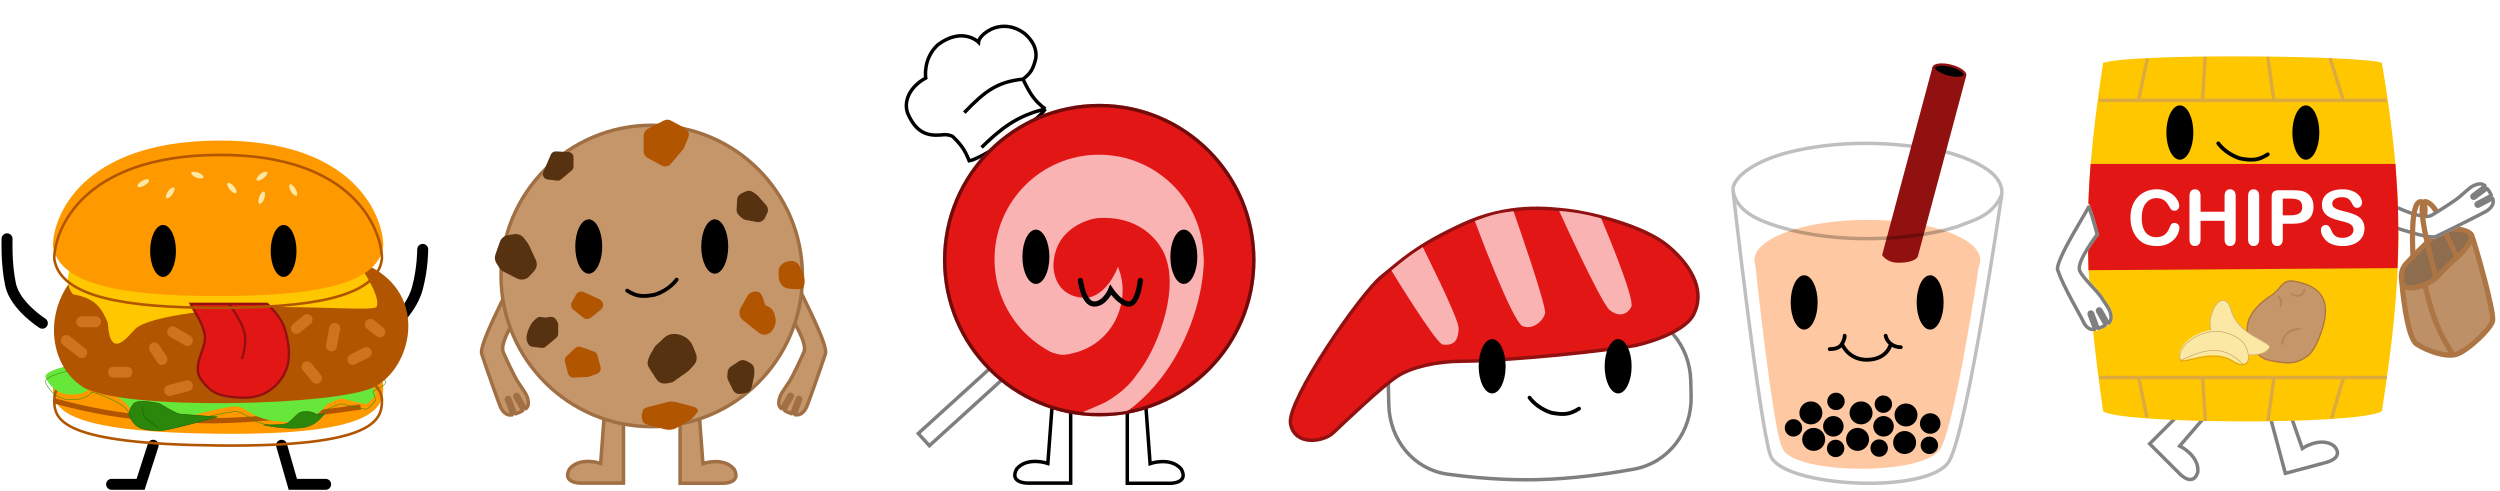 <svg width="1435" height="282" viewBox="0 0 1435 282" fill="none" xmlns="http://www.w3.org/2000/svg">
<g filter="url(#filter0_d_1573_6400)">
<path d="M24.309 184.926C24.309 184.926 8.709 175.026 6.084 162.876C3.459 150.726 4.059 136.476 4.059 136.476M226.659 184.926C226.659 184.926 236.559 176.301 239.634 164.676C242.709 153.051 242.634 142.551 242.634 142.551M87.909 254.976L80.709 277.401H64.059M161.634 254.976L168.084 277.401H186.909" stroke="black" stroke-width="6.3" stroke-linecap="round"/>
</g>
<g filter="url(#filter1_i_1573_6400)">
<path d="M219.985 229.864C219.985 242.112 214.66 257.376 125.335 256.476C36.01 255.576 30.385 242.112 30.385 229.864C30.385 217.616 43.21 204.546 122.56 204.201C201.91 203.855 219.985 217.616 219.985 229.864Z" fill="#FF9900"/>
</g>
<path d="M31.135 230.07C61.394 238.368 83.008 240.585 116.185 241.442M31.149 230.852C61.372 239.122 83.027 241.336 116.165 242.192C132.945 242.625 155.508 240.69 173.849 238.652C183.025 237.632 191.155 236.586 196.99 235.794C199.908 235.398 202.253 235.066 203.868 234.833C204.676 234.716 205.302 234.624 205.726 234.561C205.937 234.53 206.099 234.506 206.207 234.49L206.33 234.471L206.361 234.466L206.369 234.465L206.371 234.465C206.372 234.465 206.372 234.465 206.26 233.723C206.147 232.982 206.147 232.982 206.147 232.982L206.145 232.982L206.137 232.983L206.107 232.988L205.985 233.006C205.877 233.022 205.717 233.046 205.506 233.077C205.084 233.14 204.46 233.232 203.654 233.348C202.042 233.581 199.702 233.912 196.789 234.308C190.962 235.098 182.845 236.143 173.683 237.161C155.349 239.199 132.874 241.123 116.204 240.692C82.998 239.834 61.426 237.614 31.145 229.295C31.24 226.566 32.043 223.829 34.206 221.213C36.535 218.398 40.486 215.666 46.976 213.272C59.971 208.479 82.903 205.123 122.563 204.951C162.214 204.778 186.469 208.133 200.786 213.019C215.115 217.91 219.235 224.227 219.235 229.864C219.235 232.874 218.905 235.962 217.115 238.928C215.326 241.892 212.017 244.832 205.867 247.409C193.524 252.578 169.999 256.176 125.342 255.726C80.681 255.276 57.07 251.681 44.641 246.729C38.443 244.259 35.101 241.481 33.291 238.658C31.68 236.147 31.229 233.52 31.149 230.852Z" stroke="#B15500" stroke-width="1.5"/>
<g filter="url(#filter2_i_1573_6400)">
<path d="M26.033 219.201C26.108 215.826 37.658 213.351 37.658 213.351H209.933C214.582 214.408 217.25 214.326 221.558 219.201C220.658 222.201 215.708 222.726 213.983 224.976L215.708 229.401C215.708 229.401 212.108 234.876 209.933 234.876C207.758 234.876 197.288 231.801 195.908 231.801C194.528 231.801 190.083 233.851 188.033 234.876C188.033 234.876 184.208 239.676 179.483 242.751C174.758 245.826 164.783 245.526 156.608 244.476C148.433 243.426 143.258 239.676 143.258 239.676C143.258 239.676 139.433 236.826 136.133 236.301C132.833 235.776 117.308 239.676 117.308 239.676L99.158 244.476C99.158 244.476 90.983 246.651 83.408 244.476C75.833 242.301 77.258 240.351 72.533 234.876C67.808 229.401 52.658 224.976 52.658 224.976C52.658 224.976 50.033 229.926 39.683 229.401C29.333 228.876 26.033 219.201 26.033 219.201Z" fill="#67E73A"/>
</g>
<path d="M26.033 219.201C26.108 215.826 37.658 213.351 37.658 213.351H209.933C214.582 214.408 217.25 214.326 221.558 219.201C220.658 222.201 215.708 222.726 213.983 224.976L215.708 229.401C215.708 229.401 212.108 234.876 209.933 234.876C207.758 234.876 197.288 231.801 195.908 231.801C194.528 231.801 190.083 233.851 188.033 234.876C188.033 234.876 184.208 239.676 179.483 242.751C174.758 245.826 164.783 245.526 156.608 244.476C148.433 243.426 143.258 239.676 143.258 239.676C143.258 239.676 139.433 236.826 136.133 236.301C132.833 235.776 117.308 239.676 117.308 239.676L99.158 244.476C99.158 244.476 90.983 246.651 83.408 244.476C75.833 242.301 77.258 240.351 72.533 234.876C67.808 229.401 52.658 224.976 52.658 224.976C52.658 224.976 50.033 229.926 39.683 229.401C29.333 228.876 26.033 219.201 26.033 219.201Z" stroke="#2B870B" stroke-width="0.3"/>
<g filter="url(#filter3_i_1573_6400)">
<path d="M39.696 157.573C61.642 139.112 177.892 139.777 207.818 157.573C237.744 175.368 228.3 213.749 207.818 224.905C187.336 236.062 60.976 239.048 39.696 224.905C18.415 210.762 17.749 176.033 39.696 157.573Z" fill="#B15500"/>
</g>
<g filter="url(#filter4_i_1573_6400)">
<path d="M41.558 149.15L182.858 124.7C182.858 124.7 219.683 167.9 214.583 177.725C211.958 179.75 191.054 177.885 158.708 177.725C128.512 177.576 83.885 182.574 76.208 190.25C71.856 194.602 61.658 208.883 60.383 186.725C56.633 177.725 52.883 172.7 40.283 170.375C33.364 161.781 41.558 149.15 41.558 149.15Z" fill="#FFC700"/>
</g>
<g filter="url(#filter5_d_1573_6400)">
<path d="M102.909 236C104.859 236.301 125.484 237.725 125.484 237.725C106.036 242.994 95.841 245.704 91.584 245.75C82.643 245.514 77.709 245.46 73.809 236.6C73.809 236.6 74.034 233 76.734 230.075C79.434 227.15 91.584 230.075 91.584 230.075C91.584 230.075 100.959 235.7 102.909 236Z" fill="#2B870B"/>
<path d="M124.583 237.813L124.585 237.813C115.282 240.333 108.148 242.249 102.802 243.551C97.289 244.893 93.694 245.577 91.585 245.6C91.516 245.598 91.448 245.597 91.379 245.595C87 245.479 83.626 245.39 80.862 244.27C78.078 243.141 75.897 240.957 73.961 236.574L73.961 236.571C73.963 236.545 73.967 236.507 73.973 236.456C73.984 236.354 74.003 236.205 74.034 236.016C74.096 235.639 74.207 235.104 74.402 234.479C74.791 233.228 75.513 231.619 76.844 230.177C77.478 229.49 78.692 229.128 80.207 228.991C81.711 228.855 83.472 228.945 85.155 229.128C86.837 229.31 88.436 229.583 89.615 229.811C90.204 229.925 90.688 230.028 91.024 230.102C91.192 230.139 91.323 230.169 91.413 230.189L91.514 230.213L91.526 230.216L91.534 230.22L91.612 230.267C91.682 230.309 91.784 230.369 91.914 230.447C92.174 230.601 92.548 230.822 93.003 231.088C93.913 231.621 95.147 232.334 96.442 233.056C97.736 233.778 99.094 234.511 100.25 235.082C100.828 235.368 101.358 235.614 101.805 235.798C102.249 235.981 102.623 236.108 102.886 236.149C103.869 236.3 109.522 236.732 114.916 237.125C117.617 237.322 120.256 237.509 122.22 237.648C123.202 237.717 124.015 237.774 124.583 237.813Z" stroke="#206409" stroke-width="0.3"/>
</g>
<path d="M82.205 233.491C82.228 233.369 82.147 233.251 82.025 233.229C81.902 233.206 81.785 233.287 81.762 233.409L82.205 233.491ZM90.984 245.6C91.114 245.417 91.114 245.417 91.114 245.417C91.114 245.417 91.114 245.417 91.114 245.417C91.114 245.417 91.114 245.417 91.114 245.416C91.113 245.416 91.113 245.416 91.112 245.415C91.111 245.414 91.109 245.413 91.106 245.411C91.1 245.407 91.092 245.401 91.081 245.394C91.06 245.378 91.027 245.355 90.985 245.325C90.9 245.264 90.775 245.175 90.614 245.06C90.292 244.829 89.826 244.494 89.25 244.077C88.097 243.243 86.505 242.081 84.743 240.77L84.474 241.131C86.238 242.444 87.832 243.607 88.986 244.442C89.563 244.859 90.03 245.195 90.352 245.426C90.513 245.541 90.639 245.631 90.724 245.691C90.766 245.722 90.799 245.745 90.82 245.76C90.831 245.768 90.84 245.774 90.845 245.778C90.848 245.78 90.85 245.781 90.851 245.782C90.852 245.783 90.853 245.783 90.853 245.783C90.853 245.783 90.853 245.783 90.853 245.784C90.853 245.784 90.853 245.784 90.853 245.784C90.853 245.784 90.853 245.784 90.984 245.6ZM84.743 240.77C83.046 239.506 82.408 237.697 82.197 236.185C82.092 235.429 82.094 234.753 82.123 234.266C82.137 234.023 82.158 233.827 82.175 233.693C82.184 233.626 82.191 233.575 82.197 233.541C82.199 233.523 82.202 233.511 82.203 233.502C82.204 233.498 82.204 233.495 82.205 233.493C82.205 233.492 82.205 233.492 82.205 233.491C82.205 233.491 82.205 233.491 82.205 233.491C82.205 233.491 82.205 233.491 82.205 233.491C82.205 233.491 82.205 233.491 81.984 233.45C81.762 233.409 81.762 233.409 81.762 233.41C81.762 233.41 81.762 233.41 81.762 233.41C81.762 233.41 81.762 233.411 81.762 233.411C81.762 233.412 81.762 233.413 81.761 233.414C81.761 233.417 81.76 233.421 81.76 233.426C81.758 233.437 81.755 233.451 81.752 233.471C81.746 233.509 81.738 233.565 81.729 233.636C81.71 233.779 81.689 233.985 81.674 234.24C81.644 234.749 81.641 235.455 81.751 236.247C81.972 237.828 82.646 239.769 84.474 241.131L84.743 240.77Z" fill="#206409"/>
<g filter="url(#filter6_d_1573_6400)">
<path d="M164.634 242.45C162.609 243.5 151.209 243.275 151.209 243.275C160.596 245.394 171.384 245.825 176.259 244.325C181.134 242.825 182.993 240.56 186.159 237.125C186.159 237.125 182.409 237.425 181.659 237.125C180.909 236.825 179.784 236.075 177.984 235.775C176.184 235.475 172.959 235.175 170.784 237.125C168.609 239.075 166.659 241.4 164.634 242.45Z" fill="#2B870B"/>
<path d="M164.634 242.45C162.609 243.5 151.209 243.275 151.209 243.275C160.596 245.394 171.384 245.825 176.259 244.325C181.134 242.825 182.993 240.56 186.159 237.125C186.159 237.125 182.409 237.425 181.659 237.125C180.909 236.825 179.784 236.075 177.984 235.775C176.184 235.475 172.959 235.175 170.784 237.125C168.609 239.075 166.659 241.4 164.634 242.45Z" stroke="#206409" stroke-width="0.3"/>
</g>
<path d="M117.67 194.175C117.741 187.217 111.63 179.036 109.434 174.425H131.398H153.362C153.362 174.425 161.458 181.594 163.57 188.974C165.682 196.354 168.063 207.583 162.009 216.65C155.954 225.717 147.308 229.037 136.607 228.193C125.907 227.35 121.753 226.014 115.769 218.353C109.786 210.692 117.6 201.133 117.67 194.175Z" fill="#E31616"/>
<path d="M131.398 174.425H153.362C153.362 174.425 161.458 181.594 163.57 188.974C165.682 196.354 168.063 207.583 162.009 216.65C155.954 225.717 147.308 229.037 136.607 228.193C125.907 227.35 121.753 226.014 115.769 218.353C109.786 210.692 117.6 201.133 117.67 194.175C117.741 187.217 111.63 179.036 109.434 174.425H131.398ZM131.398 174.425C131.398 174.425 140.761 186.444 140.761 194.175C140.761 201.906 138.719 206.053 138.719 206.053" stroke="#911010" stroke-width="1.35"/>
<g filter="url(#filter7_i_1573_6400)">
<path d="M219.985 148.55C217.36 171.725 177.541 177.425 125.185 177.425C72.828 177.425 33.685 171.725 30.385 148.55C30.385 132.603 45.835 88.625 125.185 88.175C204.535 87.725 219.985 132.603 219.985 148.55Z" fill="#FF9900"/>
</g>
<path d="M219.235 148.508C217.959 159.559 207.817 166.645 191.048 170.952C174.318 175.249 151.354 176.675 125.185 176.675C99.016 176.675 76.221 175.249 59.576 170.952C42.906 166.649 32.74 159.564 31.135 148.497C31.152 140.707 34.949 125.964 48.544 113.096C62.155 100.213 85.655 89.149 125.189 88.925C164.718 88.701 188.214 99.764 201.823 112.756C215.424 125.741 219.221 140.717 219.235 148.508Z" stroke="#B15500" stroke-width="1.5"/>
<ellipse cx="93.59" cy="144.044" rx="7.406" ry="14.919" fill="black"/>
<ellipse cx="162.787" cy="144.044" rx="7.406" ry="14.919" fill="black"/>
<g filter="url(#filter8_d_1573_6400)">
<ellipse cx="82.227" cy="104.57" rx="3.75" ry="1.5" transform="rotate(-30.486 82.227 104.57)" fill="#FBE8A4"/>
</g>
<g filter="url(#filter9_d_1573_6400)">
<ellipse cx="150.327" cy="100.521" rx="3.75" ry="1.5" transform="rotate(-37.541 150.327 100.521)" fill="#FBE8A4"/>
</g>
<g filter="url(#filter10_d_1573_6400)">
<ellipse cx="150.235" cy="112.912" rx="3.75" ry="1.5" transform="rotate(-69.814 150.235 112.912)" fill="#FBE8A4"/>
</g>
<g filter="url(#filter11_d_1573_6400)">
<ellipse cx="113.277" cy="99.92" rx="3.75" ry="1.5" transform="rotate(20.814 113.277 99.92)" fill="#FBE8A4"/>
</g>
<g filter="url(#filter12_d_1573_6400)">
<ellipse cx="133.12" cy="107.34" rx="3.75" ry="1.5" transform="rotate(50.45 133.12 107.34)" fill="#FBE8A4"/>
</g>
<g filter="url(#filter13_d_1573_6400)">
<ellipse cx="168.304" cy="108.512" rx="3.75" ry="1.5" transform="rotate(-121.05 168.304 108.512)" fill="#FBE8A4"/>
</g>
<g filter="url(#filter14_d_1573_6400)">
<ellipse cx="97.695" cy="110.093" rx="3.75" ry="1.5" transform="rotate(-54.147 97.695 110.093)" fill="#FBE8A4"/>
</g>
<path d="M38.125 195.497L46.9 202.397M65.125 213.647H72.85M88.675 199.697L92.95 206.297M190.225 198.572L192.1 188.522M202.525 206.297L210.25 202.397M176.275 210.572L181.675 217.097M99.1 190.472L107.575 195.497M176.275 183.497L170.125 188.522M212.575 186.197L217.975 190.472M46.9 184.697H54.85M97.375 224.147L107.575 221.447" stroke="#CF731E" stroke-width="6.3" stroke-linecap="round"/>
<path d="M301.767 234.626L297.367 226.905C297.094 226.425 296.483 226.258 296.003 226.531C295.523 226.804 295.356 227.415 295.629 227.895L300.039 235.634C299.893 235.725 299.755 235.812 299.625 235.894C299.494 235.977 299.37 236.056 299.253 236.127C298.797 236.407 298.363 236.645 297.764 236.857C296.992 237.131 296.47 237.327 295.871 237.572L293.904 232.281L292.994 229.834L292.725 229.113L292.653 228.919L292.635 228.868L292.63 228.856L292.629 228.852L292.628 228.852L292.628 228.851L291.716 229.191L292.628 228.851C292.436 228.334 291.86 228.07 291.342 228.263C290.825 228.455 290.561 229.031 290.754 229.548L291.667 229.209L290.754 229.549L290.754 229.549L290.754 229.549L290.754 229.55L290.755 229.553L290.76 229.566L290.779 229.616L290.851 229.81L291.119 230.531L292.029 232.978L293.954 238.154C293.249 238.238 292.497 238.225 291.877 238.107C291.089 237.958 288.751 237.112 287.162 233.331C286.069 230.731 279.749 212.986 276.448 202.986C276.308 202.563 276.307 201.722 276.571 200.395C276.825 199.118 277.288 197.55 277.909 195.781C279.149 192.245 280.979 188.009 282.877 183.88C284.602 180.128 286.373 176.485 287.796 173.558C287.938 173.267 288.077 172.982 288.211 172.705C288.951 171.182 289.578 169.886 290.02 168.929C290.195 168.549 290.345 168.214 290.463 167.936C291.062 169.242 291.782 171.335 292.495 173.636C293.256 176.091 293.99 178.718 294.534 180.735C294.805 181.742 295.029 182.595 295.185 183.196C295.24 183.408 295.286 183.588 295.324 183.733C295.281 183.801 295.234 183.879 295.181 183.964C294.947 184.346 294.617 184.896 294.226 185.568C293.446 186.912 292.425 188.755 291.463 190.744C290.504 192.726 289.589 194.885 289.039 196.855C288.764 197.84 288.572 198.805 288.521 199.693C288.469 200.574 288.55 201.447 288.883 202.203C289.724 204.115 291.294 207.561 292.923 210.94C294.541 214.296 296.252 217.657 297.371 219.351C297.955 220.236 298.521 221.078 299.05 221.863L299.17 222.04C299.654 222.758 300.104 223.426 300.507 224.036C301.398 225.385 302.005 226.374 302.262 226.984C303.956 231.016 303.092 232.98 302.724 233.562C302.452 233.993 302.294 234.198 302.092 234.378C302.004 234.456 301.901 234.536 301.767 234.626Z" fill="#C6966B" stroke="#A06F43" stroke-width="2" stroke-linecap="round" stroke-linejoin="round"/>
<path d="M448.534 234.542L452.934 226.821C453.207 226.341 453.818 226.174 454.298 226.447C454.777 226.72 454.945 227.331 454.671 227.811L450.262 235.55C450.408 235.641 450.546 235.728 450.676 235.81C450.807 235.893 450.931 235.972 451.048 236.043C451.503 236.323 451.938 236.561 452.537 236.773C453.309 237.047 453.831 237.243 454.429 237.488L456.397 232.197L457.307 229.75L457.575 229.029L457.648 228.835L457.666 228.784L457.671 228.772L457.672 228.768L457.673 228.768L457.673 228.767L458.585 229.107L457.673 228.767C457.865 228.25 458.441 227.986 458.958 228.179C459.476 228.371 459.74 228.947 459.547 229.464L458.634 229.125L459.547 229.465L459.547 229.465L459.547 229.465L459.547 229.466L459.546 229.469L459.541 229.482L459.522 229.532L459.45 229.726L459.182 230.447L458.272 232.894L456.347 238.07C457.051 238.154 457.803 238.141 458.423 238.023C459.212 237.874 461.549 237.028 463.138 233.247C464.232 230.647 470.551 212.902 473.853 202.902C473.993 202.479 473.994 201.638 473.73 200.311C473.476 199.034 473.013 197.466 472.392 195.697C471.152 192.161 469.322 187.925 467.424 183.796C465.699 180.044 463.927 176.401 462.504 173.474C462.363 173.183 462.224 172.898 462.09 172.621C461.349 171.098 460.723 169.802 460.281 168.845C460.105 168.465 459.955 168.13 459.838 167.852C459.239 169.158 458.519 171.251 457.806 173.552C457.044 176.007 456.311 178.634 455.767 180.651C455.496 181.658 455.272 182.511 455.116 183.112C455.061 183.324 455.014 183.504 454.977 183.649C455.02 183.717 455.067 183.795 455.12 183.88C455.353 184.262 455.684 184.812 456.074 185.484C456.854 186.828 457.876 188.671 458.838 190.66C459.797 192.642 460.712 194.801 461.262 196.771C461.537 197.756 461.728 198.721 461.78 199.609C461.832 200.49 461.751 201.363 461.418 202.119C460.576 204.031 459.007 207.477 457.378 210.856C455.76 214.212 454.048 217.573 452.93 219.267C452.346 220.152 451.779 220.994 451.25 221.779L451.131 221.956C450.646 222.674 450.197 223.342 449.793 223.952C448.903 225.301 448.296 226.29 448.039 226.9C446.344 230.932 447.209 232.896 447.577 233.478C447.849 233.909 448.007 234.114 448.209 234.294C448.297 234.372 448.4 234.452 448.534 234.542Z" fill="#C6966B" stroke="#A06F43" stroke-width="2" stroke-linecap="round" stroke-linejoin="round"/>
<path d="M344.776 266L347.176 233.7L357.876 236.4V277.3H332.976C332.976 277.3 322.476 277.3 326.876 269.2C332.976 261.9 344.776 266 344.776 266Z" fill="#C6966B" stroke="#A06F43" stroke-width="2" stroke-linecap="round"/>
<path d="M403.476 266.1L401.076 233.8L390.376 236.5V277.4H415.276C415.276 277.4 425.776 277.4 421.376 269.3C415.276 262 403.476 266.1 403.476 266.1Z" fill="#C6966B" stroke="#A06F43" stroke-width="2" stroke-linecap="round"/>
<circle cx="374.098" cy="158.4" r="86.5" fill="#C6966B" stroke="#A06F43" stroke-width="2"/>
<ellipse cx="337.94" cy="141.492" rx="7.741" ry="15.592" fill="black"/>
<ellipse cx="410.258" cy="141.492" rx="7.741" ry="15.592" fill="black"/>
<path d="M359.998 166.809C365.264 170.207 368.813 170.487 375.811 169.168C384.409 166.474 388.398 160.5 388.398 160.5" stroke="black" stroke-width="2.2" stroke-linecap="round"/>
<g filter="url(#filter15_d_1573_6400)">
<path d="M314.171 86.736C314.671 85.572 315.84 84.841 317.103 84.904L324.319 85.263C325.932 85.343 327.198 86.677 327.198 88.294V93.568C327.198 94.467 326.8 95.32 326.112 95.896L320.025 100.994C319.384 101.531 318.55 101.779 317.72 101.679L312.266 101.02C310.259 100.778 309.047 98.67 309.846 96.809L314.171 86.736Z" fill="#563211"/>
</g>
<g filter="url(#filter16_d_1573_6400)">
<path d="M304.199 182.322C306.499 180.022 306.936 179.86 308.199 179.922C309.799 179.922 310.754 180.57 311.899 180.222C313.044 179.875 313.7 179.795 314.899 179.922C316.512 180.003 318.399 182.698 318.399 184.316V189.59C318.399 190.489 318.001 191.341 317.313 191.918L311.227 197.016C310.585 197.553 309.751 197.8 308.922 197.7L303.468 197.042C301.46 196.8 300.199 194.122 300.199 191.918C300.199 189.713 301.899 184.622 304.199 182.322Z" fill="#563211"/>
</g>
<g filter="url(#filter17_d_1573_6400)">
<path d="M379.1 67.177C380.361 66.529 381.858 66.542 383.107 67.213L391.11 71.512C393.086 72.573 393.929 74.976 393.054 77.049L390.621 82.812C390.449 83.22 390.217 83.598 389.932 83.935L383.12 91.972C381.801 93.528 379.584 93.95 377.791 92.987L369.686 88.633C368.266 87.87 367.384 86.377 367.399 84.757L367.478 75.779C367.492 74.159 368.4 72.682 369.833 71.945L379.1 67.177Z" fill="#B15500"/>
</g>
<g filter="url(#filter18_d_1573_6400)">
<path d="M381.132 228.788C382.674 228.396 384.504 228.404 386.033 228.81L395.82 231.409C398.237 232.05 399.268 233.502 398.198 234.756L395.223 238.239C395.012 238.486 394.729 238.714 394.38 238.918L386.047 243.776C384.435 244.717 381.723 244.972 379.53 244.39L369.617 241.758C367.88 241.297 366.802 240.394 366.819 239.415C366.107 237.452 366.167 236.255 366.916 233.988C366.934 233.009 368.044 232.116 369.797 231.67L381.132 228.788Z" fill="#B15500"/>
</g>
<g filter="url(#filter19_d_1573_6400)">
<path d="M338.926 199.798C339.932 200.16 340.693 200.992 340.966 202.026L342.709 208.649C343.14 210.284 342.249 211.983 340.656 212.566L336.228 214.187C335.915 214.301 335.587 214.368 335.255 214.384L327.322 214.758C325.787 214.831 324.414 213.825 324.023 212.341L322.257 205.634C321.948 204.459 322.318 203.205 323.218 202.381L328.209 197.81C329.109 196.986 330.39 196.727 331.534 197.139L338.926 199.798Z" fill="#B15500"/>
</g>
<g filter="url(#filter20_d_1573_6400)">
<path d="M425.882 107.934C427.351 107.228 429.098 107.392 430.406 108.359L432.475 109.888C432.724 110.072 432.952 110.282 433.156 110.514L437.739 115.737C438.87 117.025 439.119 118.85 438.375 120.387L437.082 123.057C436.231 124.816 434.281 125.788 432.337 125.424L426.065 124.25C425.284 124.104 424.56 123.751 423.97 123.229L422.246 121.706C421.266 120.841 420.737 119.585 420.805 118.291L421.102 112.689C421.184 111.132 422.118 109.741 423.542 109.057L425.882 107.934Z" fill="#563211"/>
</g>
<g filter="url(#filter21_d_1573_6400)">
<path d="M293.012 132.422C295.21 132.061 297.438 132.947 298.782 134.717L300.908 137.517C301.164 137.854 301.383 138.217 301.561 138.599L305.567 147.21C306.555 149.334 306.181 151.823 304.615 153.553L301.894 156.558C300.102 158.538 297.171 159.065 294.761 157.841L286.986 153.891C286.018 153.4 285.204 152.659 284.63 151.748L282.954 149.089C282.001 147.578 281.789 145.727 282.375 144.056L284.916 136.823C285.622 134.811 287.382 133.346 289.511 132.996L293.012 132.422Z" fill="#563211"/>
</g>
<g filter="url(#filter22_d_1573_6400)">
<path d="M397.465 201.056C398.355 203.289 397.889 205.813 396.259 207.594L393.679 210.412C393.369 210.752 392.644 211.324 392.644 211.324L384.143 217.329C384.143 217.329 379.243 218.938 377 217.655C374.758 216.372 373.498 213.6 373.498 213.6C373.498 213.6 371.07 210.218 370.098 208.204C368.511 204.916 372.66 199.214 372.66 199.214C372.66 199.214 373.604 197.086 374.47 196.292L376.996 193.978C378.432 192.661 379.787 190.907 382.185 190.113C385.813 188.911 389.58 190.348 391.819 191.833C394.059 193.318 395.187 195.337 396.049 197.5L397.465 201.056Z" fill="#563211"/>
</g>
<g filter="url(#filter23_d_1573_6400)">
<path d="M428.64 206.363C430.062 207.105 430.963 208.579 430.971 210.179L430.986 212.711C430.987 213.016 430.956 213.319 430.894 213.617L429.478 220.307C429.129 221.958 427.838 223.23 426.188 223.549L423.322 224.104C421.434 224.47 419.518 223.506 418.659 221.759L415.888 216.123C415.543 215.422 415.395 214.643 415.458 213.87L415.642 211.615C415.747 210.332 416.424 209.175 417.485 208.465L422.075 205.398C423.351 204.544 424.998 204.461 426.376 205.18L428.64 206.363Z" fill="#563211"/>
</g>
<g filter="url(#filter24_d_1573_6400)">
<path d="M328.666 167.069C329.554 165.49 331.499 164.861 333.137 165.623L342.191 169.836C344.521 170.92 344.907 174.086 342.907 175.704L337.187 180.331C335.932 181.346 334.145 181.357 332.878 180.357L327.124 175.82C325.778 174.758 325.405 172.868 326.247 171.371L328.666 167.069Z" fill="#B15500"/>
</g>
<g filter="url(#filter25_d_1573_6400)">
<path d="M452.255 147.787C455.213 147.787 456.439 149.926 456.439 149.926C456.439 149.926 459.862 155.423 459.862 159.307C459.862 163.19 458.439 163.963 456.219 163.963C453.998 163.963 450.598 163.963 448.903 163.19C447.208 162.417 447.098 162.3 445.837 160.161C444.576 158.022 444.977 154.8 444.977 152.885C444.977 150.97 447.503 149.118 447.503 149.118C447.503 149.118 449.298 147.787 452.255 147.787Z" fill="#B15500"/>
</g>
<g filter="url(#filter26_d_1573_6400)">
<path d="M426.886 168.076C428.276 165.598 431.321 164.61 433.884 165.806C436.698 168.076 436.398 173.1 437.798 173.5C439.198 173.9 442.298 175.129 442.998 180.2C444.298 185.4 440.224 188.893 440.224 188.893C438.259 190.486 435.463 190.504 433.478 188.934L424.473 181.813C422.366 180.146 421.782 177.179 423.1 174.829L426.886 168.076Z" fill="#B15500"/>
</g>
<path d="M601.464 266L603.864 233.7L614.564 236.4V277.3H589.664C589.664 277.3 579.164 277.3 583.564 269.2C589.664 261.9 601.464 266 601.464 266Z" fill="white" stroke="black" stroke-width="2" stroke-linecap="round"/>
<path d="M660.163 266.1L657.763 233.8L647.063 236.5V277.4H671.963C671.963 277.4 682.463 277.4 678.063 269.3C671.963 262 660.163 266.1 660.163 266.1Z" fill="white" stroke="black" stroke-width="2" stroke-linecap="round"/>
<rect x="525.664" y="248.735" width="72.2" height="11.488" transform="rotate(-42.24 525.664 248.735)" fill="white"/>
<rect x="527.077" y="248.803" width="70.2" height="9.487" transform="rotate(-42.24 527.077 248.803)" stroke="black" stroke-opacity="0.5" stroke-width="2"/>
<path d="M587.182 45.431C591.46 54.288 593.957 58.059 600.063 62.547C594.876 70.597 563.096 91.405 556.33 92.313C553.813 86.001 551.646 82.983 546.775 78.274C546.775 78.274 544.125 76.791 540.086 77.486C531.772 78.156 525.764 75.73 521.14 65.32C518.308 58.21 522.282 49.716 531.373 44.797C531.373 44.797 529.564 33.703 538.421 25.62C552.616 15.137 561.649 24.19 561.649 24.19C561.649 24.19 561.891 20.327 568.912 16.781C579.871 11.787 588.42 19.527 588.42 19.527C592.488 23.18 595.253 27.571 594.586 33.407C593.018 39.64 591.775 41.917 587.182 45.431Z" fill="white"/>
<path d="M600.063 62.547C593.957 58.059 591.46 54.288 587.182 45.431M600.063 62.547C594.876 70.597 563.096 91.405 556.33 92.313C553.813 86.001 551.646 82.983 546.775 78.274C546.775 78.274 544.125 76.791 540.086 77.486C531.772 78.156 525.764 75.73 521.14 65.32C518.308 58.21 522.282 49.716 531.373 44.797C531.373 44.797 529.564 33.703 538.421 25.62C552.616 15.137 561.649 24.19 561.649 24.19C561.649 24.19 561.891 20.327 568.912 16.781C579.871 11.787 588.42 19.527 588.42 19.527C592.488 23.18 595.253 27.571 594.586 33.407C593.018 39.64 591.775 41.917 587.182 45.431M600.063 62.547C583.329 66.453 573.773 74.535 563.403 84.623M587.182 45.431C572.653 46.949 565.497 52.095 553.504 64.656" stroke="black" stroke-width="2"/>
<circle cx="630.964" cy="149.3" r="89.7" fill="#E31616"/>
<circle cx="630.964" cy="149.3" r="88.7" stroke="black" stroke-opacity="0.5" stroke-width="2"/>
<circle cx="630.863" cy="148.8" r="60" fill="#FAB3B3"/>
<path d="M648.061 235.3C644.861 237.3 623.76 237.3 621.661 236.5C621.583 236.455 634.154 231.33 635.163 230.5C649.163 222.3 655.963 212.3 658.163 201.7L666.863 167.1L690.761 147.3C692.061 166.6 681.056 210.581 648.061 235.3Z" fill="#FAB3B3"/>
<path d="M629.965 125.201C656.865 123.401 667.421 141.601 669.365 148.5C676.565 169.401 663.165 201.901 653.065 214.2L627.165 209.646L597.265 203.4C596.965 199 606.632 204.142 610.765 203.663C638.998 200.389 649.995 172.312 641.665 153.201C641.665 153.201 636.865 167.1 626.165 170.5C622.565 171.6 606.065 171.8 604.665 153.201C604.665 130.601 625.965 125.501 629.965 125.201Z" fill="#E31616"/>
<ellipse cx="594.604" cy="147.391" rx="7.741" ry="15.592" fill="black"/>
<ellipse cx="679.522" cy="147.391" rx="7.741" ry="15.592" fill="black"/>
<path d="M654.564 161C654.564 161 653.164 174.5 648.064 174.5C642.964 174.5 637.564 166.4 637.564 166.4C637.564 166.4 634.264 174.5 628.064 174.5C621.864 174.5 620.164 161 620.164 161" stroke="black" stroke-width="3" stroke-linecap="round"/>
<path d="M880.439 176.65C901.775 176.124 920.771 177.33 935.693 178.921C955.822 181.067 969.994 198.304 970.493 218.541C970.566 221.475 970.637 224.384 970.71 227.317C971.21 247.604 957.873 265.659 937.907 269.281C922.163 272.137 902.567 274.829 882.871 275.315C863.864 275.783 845.646 274.175 830.996 272.174C811.318 269.487 797.674 252.371 797.185 232.516L796.919 221.705C796.433 201.991 809.099 184.47 828.569 181.345C842.293 179.143 859.892 177.156 880.439 176.65Z" fill="white" stroke="black" stroke-opacity="0.5" stroke-width="2"/>
<path d="M839.254 128.95C812.354 141.45 804.854 149.35 792.954 158.85C781.054 168.35 738.454 230.15 740.754 243.15C743.054 256.15 759.554 253.85 765.354 248.35C771.154 242.85 792.954 222.05 801.654 216.25C810.354 210.45 825.354 207.35 839.254 207.35C853.154 207.35 900.272 204.313 938.554 198.35C938.554 198.35 965.954 192.55 972.154 180.45C978.354 168.35 972.754 154.35 957.954 141.65C943.154 128.95 910.454 121.85 899.754 120.75C889.054 119.65 866.154 116.45 839.254 128.95Z" fill="#E31616" stroke="#911010" stroke-width="2"/>
<path d="M919.053 125.35C912.134 123.465 905.617 121.953 894.953 121.05C894.953 121.05 918.901 173.907 923.962 177.973C929.022 182.039 933.902 180.864 936.342 176.166C938.782 171.467 919.053 125.35 919.053 125.35Z" fill="#FAB3B3"/>
<path d="M886.855 179.85C887.855 175.55 868.755 121.25 868.755 121.25C859.497 122.339 855.568 123.505 846.555 126.85C846.555 126.85 868.055 185.05 874.055 187.25C880.055 189.45 885.855 184.15 886.855 179.85Z" fill="#FAB3B3"/>
<path d="M837.254 188.05C836.454 181.05 816.654 141.85 816.654 141.85C809.106 146.606 805.427 149.735 798.654 155.25C798.654 155.25 823.254 195.65 827.954 197.75C834.954 198.65 837.254 195.05 837.254 188.05Z" fill="#FAB3B3"/>
<ellipse cx="856.494" cy="210.242" rx="7.741" ry="15.592" fill="black"/>
<ellipse cx="928.813" cy="210.242" rx="7.741" ry="15.592" fill="black"/>
<path d="M906.354 234.559C901.088 237.957 897.539 238.237 890.541 236.918C881.943 234.224 877.954 228.25 877.954 228.25" stroke="black" stroke-width="2.2" stroke-linecap="round"/>
<path d="M1023.09 257.191C1017.55 247.401 1007.15 148.501 1007.15 148.501C1061.56 166.488 1090.97 164.797 1136.55 148.301C1136.55 148.301 1122.95 240.673 1114.05 257.191C1105.14 273.709 1028.36 272.337 1023.09 257.191Z" fill="#FEC9A2"/>
<g filter="url(#filter27_d_1573_6400)">
<path d="M1136.65 147.3C1136.65 160.058 1107.63 170.4 1071.85 170.4C1036.06 170.4 1007.05 160.058 1007.05 147.3C1007.05 134.542 1036.06 124.2 1071.85 124.2C1107.63 124.2 1136.65 134.542 1136.65 147.3Z" fill="#FEC9A2"/>
</g>
<ellipse cx="1035.59" cy="173.592" rx="7.741" ry="15.592" fill="black"/>
<ellipse cx="1107.9" cy="173.592" rx="7.741" ry="15.592" fill="black"/>
<path d="M1085.35 197.4C1085.35 197.4 1083.65 206 1072.35 206.5C1061.05 207 1057.25 197.4 1057.25 197.4M1085.35 197.4C1085.35 197.4 1082.95 195.7 1082.35 192.7M1085.35 197.4C1085.35 197.4 1087.55 199.3 1091.05 199.3M1057.25 197.4C1057.25 197.4 1056.15 200.4 1050.25 200.4M1057.25 197.4C1057.25 197.4 1058.85 195.1 1058.85 192.7" stroke="black" stroke-width="2.2" stroke-linecap="round"/>
<g filter="url(#filter28_i_1573_6400)">
<circle cx="1028.45" cy="244.601" r="5" fill="black"/>
<circle cx="1052.65" cy="256.4" r="5" fill="black"/>
<circle cx="1051.35" cy="243.701" r="5.9" fill="black"/>
<circle cx="1040.05" cy="251.201" r="6.6" fill="black"/>
<circle cx="1038.45" cy="236" r="6.6" fill="black"/>
<circle cx="1080.05" cy="231" r="5" fill="black"/>
<circle cx="1106.45" cy="254.601" r="5" fill="black"/>
<circle cx="1106.95" cy="242.1" r="5.9" fill="black"/>
<circle cx="1092.25" cy="253" r="6.6" fill="black"/>
<circle cx="1093.05" cy="237.201" r="6.6" fill="black"/>
<circle cx="1052.85" cy="229.4" r="5" fill="black"/>
<circle cx="1077.65" cy="256.2" r="5" fill="black"/>
<circle cx="1080.15" cy="243.701" r="5.9" fill="black"/>
<circle cx="1065.25" cy="251.201" r="6.6" fill="black"/>
<circle cx="1067.25" cy="236" r="6.6" fill="black"/>
</g>
<path d="M994.646 108.601C994.646 108.601 1009.87 243.114 1016.24 261.428C1022.61 279.742 1108.23 284.353 1119.01 264.38C1129.79 244.407 1149.05 111.553 1149.05 111.553M994.646 108.601C995.346 100.601 1009.05 91.932 1026.45 87.501C1053.15 80.701 1086.15 80.301 1118.85 87.701C1141.45 94.401 1149.85 102.801 1149.05 111.553M994.646 108.601C996.159 121.701 1010.45 126.801 1020.55 130.001C1054.44 140.418 1096.95 138.101 1123.25 130.201C1132.16 126.415 1143.65 124.501 1149.05 111.553" stroke="black" stroke-opacity="0.25" stroke-width="2"/>
<path d="M1109.28 38.4C1116.49 43.791 1120.73 44.905 1128.6 43.577L1100.89 146.994C1100.89 146.994 1100.25 150.814 1089.51 150.814C1084.05 150.814 1081.25 147.8 1080.34 146.391L1109.28 38.4Z" fill="#911010"/>
<path d="M1127.99 43.188C1127.92 43.467 1127.7 43.768 1127.19 44.044C1126.69 44.322 1125.97 44.537 1125.06 44.655C1123.23 44.89 1120.79 44.719 1118.18 44.057C1115.56 43.396 1113.33 42.385 1111.84 41.311C1111.09 40.772 1110.56 40.24 1110.25 39.757C1109.94 39.274 1109.89 38.902 1109.96 38.623C1110.03 38.344 1110.25 38.043 1110.76 37.767C1111.26 37.489 1111.98 37.274 1112.89 37.156C1114.72 36.921 1117.16 37.092 1119.77 37.754C1122.39 38.415 1124.62 39.426 1126.11 40.5C1126.85 41.039 1127.39 41.571 1127.7 42.054C1128.01 42.537 1128.06 42.909 1127.99 43.188Z" fill="black" stroke="#911010" stroke-width="1.4"/>
<path fill-rule="evenodd" clip-rule="evenodd" d="M1083.04 135.686C1090.47 135.288 1097.65 134.513 1104.35 133.426L1103.79 135.541C1097.08 136.596 1089.91 137.343 1082.5 137.717L1083.04 135.686Z" fill="black" fill-opacity="0.25"/>
<path d="M1378.7 162.388C1378.4 159.888 1377.5 155.288 1381.2 151.288C1384.9 147.288 1398.5 133.088 1402.8 131.888C1407.1 130.688 1416.2 131.388 1418.6 134.788C1420.3 138.588 1432 179.488 1430.7 184.288C1429.4 189.088 1417 200.588 1410.8 203.088C1404.6 205.588 1393.4 201.488 1387.3 197.588C1381.2 193.688 1378.7 162.388 1378.7 162.388Z" fill="#AD7543" fill-opacity="0.8"/>
<path d="M1378.7 162.388C1378.4 159.888 1377.5 155.288 1381.2 151.288C1384.9 147.288 1398.5 133.088 1402.8 131.888C1407.1 130.688 1416.2 131.388 1418.6 134.788M1378.7 162.388C1379 164.888 1383.6 166.888 1391.6 163.488C1399.6 160.088 1401.03 155.686 1407.9 149.888C1414.77 144.09 1419.65 137.788 1418.6 134.788M1378.7 162.388C1378.7 162.388 1381.2 193.688 1387.3 197.588C1393.4 201.488 1404.6 205.588 1410.8 203.088C1417 200.588 1429.4 189.088 1430.7 184.288C1432 179.488 1420.3 138.588 1418.6 134.788" stroke="#AD7543" stroke-width="3" stroke-linecap="round"/>
<path d="M1251.15 255.991L1272.29 231.454L1262.82 225.797L1233.9 254.718L1251.51 272.325C1251.51 272.325 1258.93 279.75 1261.55 270.911C1262.39 261.436 1251.15 255.991 1251.15 255.991Z" fill="white" stroke="black" stroke-opacity="0.5" stroke-width="2" stroke-linecap="round"/>
<path d="M1321.51 257.4L1310.83 226.822L1301.2 232.199L1311.78 271.706L1335.83 265.261C1335.83 265.261 1345.98 262.543 1339.63 255.858C1331.85 250.386 1321.51 257.4 1321.51 257.4Z" fill="white" stroke="black" stroke-opacity="0.5" stroke-width="2" stroke-linecap="round"/>
<path d="M1207.2 36.089C1223.8 30.489 1356.8 31.788 1367.2 36.089C1380.45 114.193 1379.33 157.985 1367.2 236.089C1353.02 244.219 1217.14 243.39 1207.2 236.089C1196.89 164.389 1195.37 121.634 1204.27 56.089C1205.15 49.658 1206.12 43.008 1207.2 36.089Z" fill="#FFC700"/>
<path d="M1204.8 57.589H1227.5M1370 57.589H1345.1M1227.5 57.589L1232.6 33.589M1227.5 57.589H1264.2M1264.2 57.589L1265.8 32.589M1264.2 57.589H1305.2M1305.2 57.589L1301.7 32.589M1305.2 57.589H1345.1M1345.1 57.589L1337.4 33.289" stroke="#C6966B" stroke-opacity="0.6" stroke-width="2"/>
<path d="M1204.9 216.688H1227.6M1370.1 216.688H1345.2M1227.6 216.688L1232.3 239.488M1227.6 216.688H1264.3M1264.3 216.688L1265.9 241.688M1264.3 216.688H1305.3M1305.3 216.688L1301.8 241.688M1305.3 216.688H1345.2M1345.2 216.688L1341.75 228.438L1338.3 240.188" stroke="#C6966B" stroke-opacity="0.6" stroke-width="2"/>
<g filter="url(#filter29_d_1573_6400)">
<path d="M1314.7 159.407C1321.86 160.699 1326.81 163.048 1329.7 166.628C1332.58 170.195 1333.47 175.065 1332.29 181.551C1331.78 184.391 1330.52 188.687 1328.83 192.698C1327.99 194.703 1327.04 196.628 1326.03 198.261C1325.01 199.898 1323.95 201.217 1322.89 202.033C1320.06 204.202 1317.5 205.441 1314.67 205.966C1311.83 206.494 1308.68 206.31 1304.66 205.585C1301.09 204.942 1299.02 204.555 1297.34 203.722C1295.68 202.899 1294.38 201.626 1292.42 199.123C1290.4 196.55 1289.08 194.337 1288.4 191.964C1287.72 189.595 1287.67 187.032 1288.26 183.747C1288.84 180.522 1290.78 177.357 1293.29 174.557C1295.79 171.761 1298.85 169.358 1301.63 167.658C1303.04 166.798 1304.14 165.753 1305.1 164.705C1305.53 164.249 1305.92 163.789 1306.31 163.345C1306.36 163.279 1306.42 163.214 1306.48 163.15C1306.91 162.643 1307.34 162.161 1307.77 161.715C1308.64 160.824 1309.53 160.103 1310.61 159.675C1311.69 159.248 1312.99 159.099 1314.7 159.407Z" fill="#C6966B" stroke="#AD7543" stroke-width="0.8"/>
<path d="M1317.98 186.717C1314.37 187.189 1313.28 187.466 1311.01 189.335C1308.73 191.203 1308.21 193.667 1307.96 195.508M1313.2 166.48C1313.2 166.48 1315.75 168.764 1318.38 167.416C1321.02 166.068 1320.68 164.183 1320.68 164.183M1305.95 168.134C1307.63 170.482 1307.76 171.709 1306.87 173.771" stroke="#AD7543" stroke-opacity="0.6" stroke-linecap="round"/>
</g>
<g filter="url(#filter30_di_1573_6400)">
<path d="M1267.35 178.97C1269.87 170.562 1275.99 167.441 1278.78 176.387C1282.14 191.173 1302.61 194.975 1300.81 198.358C1297.89 203.997 1286.2 203.388 1278.78 201.088C1271.37 198.788 1263.56 188.754 1267.35 178.97Z" fill="#FBE8A4"/>
<path d="M1267.53 179.042L1267.54 179.035L1267.54 179.028C1268.16 176.943 1269.01 175.192 1269.97 173.879C1270.92 172.563 1271.98 171.7 1273.02 171.361C1274.05 171.026 1275.09 171.197 1276.04 171.988C1277.01 172.787 1277.9 174.226 1278.59 176.439C1280.29 183.912 1286.31 188.594 1291.63 191.819C1292.96 192.627 1294.25 193.345 1295.42 193.993C1295.49 194.03 1295.55 194.066 1295.62 194.102C1296.71 194.707 1297.69 195.248 1298.5 195.747C1299.36 196.278 1300 196.748 1300.37 197.179C1300.56 197.394 1300.66 197.587 1300.71 197.762C1300.75 197.931 1300.73 198.095 1300.64 198.264L1300.64 198.264L1300.64 198.266C1299.23 200.984 1295.68 202.236 1291.47 202.5C1287.28 202.764 1282.53 202.041 1278.84 200.897C1275.19 199.764 1271.42 196.716 1269.04 192.733C1266.65 188.754 1265.67 183.864 1267.53 179.042Z" stroke="#AD7543" stroke-opacity="0.6" stroke-width="0.4"/>
</g>
<g filter="url(#filter31_d_1573_6400)">
<g filter="url(#filter32_i_1573_6400)">
<path d="M1287.06 196.437C1290.87 204.347 1288.46 210.777 1280.36 206.058C1267.91 197.401 1250.23 208.404 1249.27 204.691C1247.63 198.556 1254.47 191.391 1264.56 188.688C1274.65 185.985 1285.02 191.966 1287.06 196.437Z" fill="#FBE8A4"/>
</g>
<path d="M1286.88 196.52L1286.88 196.52L1286.88 196.524C1287.82 198.486 1288.38 200.349 1288.56 201.963C1288.74 203.581 1288.54 204.931 1288 205.885C1287.46 206.827 1286.59 207.399 1285.35 207.458C1284.1 207.518 1282.47 207.056 1280.46 205.889C1274.17 201.516 1266.57 202.119 1260.47 203.324C1258.94 203.626 1257.5 203.967 1256.2 204.278C1256.12 204.296 1256.05 204.313 1255.98 204.331C1254.76 204.621 1253.68 204.882 1252.74 205.057C1251.75 205.244 1250.96 205.33 1250.4 205.262C1250.11 205.229 1249.9 205.159 1249.76 205.058C1249.61 204.96 1249.51 204.827 1249.47 204.642L1249.47 204.642L1249.47 204.639C1248.67 201.665 1249.92 198.409 1252.66 195.54C1255.4 192.675 1259.6 190.224 1264.61 188.881C1269.61 187.543 1274.67 188.353 1278.75 190.057C1280.79 190.908 1282.58 191.981 1283.98 193.116C1285.38 194.252 1286.39 195.441 1286.88 196.52Z" stroke="#AD7543" stroke-opacity="0.6" stroke-width="0.4"/>
<path d="M1250.1 204.676C1266.75 196.623 1275.25 197.235 1285.65 207.158" stroke="#AD7543" stroke-opacity="0.6" stroke-width="0.4" stroke-linecap="round"/>
</g>
<ellipse cx="1251.24" cy="76.08" rx="7.741" ry="15.592" fill="black"/>
<ellipse cx="1323.56" cy="76.08" rx="7.741" ry="15.592" fill="black"/>
<path d="M1301.7 88.599C1296.43 91.996 1292.88 92.276 1285.88 90.957C1277.29 88.263 1273.3 82.289 1273.3 82.289" stroke="black" stroke-width="2.2" stroke-linecap="round"/>
<path d="M1407.3 202.589C1399.61 190.055 1396.21 181.894 1392.2 164.789" stroke="#AD7543" stroke-width="3" stroke-linecap="round"/>
<path d="M1402.6 132.989C1410.27 132.438 1415 133.289 1417.1 135.289C1417.78 136.189 1415.9 139.689 1413.3 142.589C1411.8 144.589 1404.7 150.789 1404.7 150.789C1401.2 153.989 1396.9 159.789 1391.9 161.689C1388.2 163.589 1381.8 164.889 1380.2 162.389C1379.9 160.089 1379.6 157.689 1380.5 155.089C1381.01 154.019 1381.4 153.089 1383.23 151.289C1386.3 147.989 1390.67 143.84 1391.1 143.207C1396.1 138.389 1401.34 133.955 1402.6 132.989Z" fill="black" fill-opacity="0.25"/>
<path d="M1427.45 122.194C1424.97 123.627 1408.12 132.137 1398.62 136.664C1393.37 139.163 1361.88 126.882 1360.61 127.052C1355.18 126.792 1376.75 118.361 1376.75 118.361C1376.75 118.361 1391.16 125.169 1395.34 122.665C1398.9 120.527 1408.19 114.734 1411.15 112.194C1414.35 109.445 1416.92 107.049 1418.26 106.277C1422.28 103.955 1424.68 104.501 1425.65 104.955C1426.62 105.408 1426.95 105.668 1427.81 106.87C1428.67 108.072 1429.35 108.614 1430.01 109.918C1430.55 110.987 1430.85 111.528 1431.45 112.558C1431.91 113.588 1432.16 114.988 1432.09 116.113C1432.02 117.238 1431.3 119.971 1427.45 122.194Z" fill="white"/>
<path d="M1426.4 106.677L1419.29 112.009C1418.85 112.341 1418.76 112.967 1419.09 113.409C1419.43 113.851 1420.05 113.94 1420.49 113.609L1427.62 108.264C1427.73 108.398 1427.83 108.523 1427.93 108.643C1428.03 108.762 1428.12 108.875 1428.21 108.982C1428.54 109.399 1428.83 109.8 1429.12 110.368C1429.49 111.099 1429.75 111.593 1430.06 112.156L1425.06 114.772L1422.75 115.981L1422.07 116.337L1421.88 116.433L1421.84 116.458L1421.82 116.465L1421.82 116.466L1421.82 116.467L1421.82 116.467L1422.27 117.329L1421.82 116.467C1421.33 116.723 1421.14 117.327 1421.4 117.816C1421.65 118.306 1422.26 118.495 1422.75 118.239L1422.29 117.376L1422.75 118.239L1422.75 118.239L1422.75 118.239L1422.75 118.239L1422.75 118.237L1422.76 118.231L1422.81 118.206L1422.99 118.11L1423.68 117.753L1425.99 116.544L1430.88 113.985C1431.05 114.674 1431.14 115.421 1431.1 116.051C1431.05 116.853 1430.5 119.278 1426.95 121.328C1424.51 122.738 1407.69 131.232 1398.19 135.761C1397.78 135.953 1396.95 136.059 1395.6 135.964C1394.3 135.873 1392.69 135.609 1390.85 135.215C1387.19 134.428 1382.76 133.143 1378.42 131.778C1374.49 130.537 1370.65 129.236 1367.57 128.191C1367.26 128.087 1366.96 127.985 1366.67 127.886C1365.07 127.343 1363.7 126.884 1362.7 126.565C1362.3 126.439 1361.95 126.332 1361.66 126.25C1362.88 125.492 1364.86 124.515 1367.06 123.519C1369.4 122.457 1371.91 121.4 1373.84 120.607C1374.81 120.212 1375.63 119.882 1376.2 119.652C1376.41 119.571 1376.58 119.503 1376.72 119.448C1376.79 119.481 1376.87 119.519 1376.97 119.56C1377.37 119.744 1377.96 120.003 1378.68 120.306C1380.11 120.912 1382.06 121.694 1384.16 122.4C1386.25 123.102 1388.5 123.739 1390.52 124.038C1391.54 124.187 1392.52 124.257 1393.41 124.197C1394.29 124.137 1395.14 123.947 1395.85 123.523C1397.64 122.448 1400.86 120.459 1404.01 118.42C1407.14 116.394 1410.26 114.274 1411.8 112.953C1412.6 112.262 1413.37 111.594 1414.08 110.971L1414.24 110.83C1414.89 110.26 1415.5 109.73 1416.05 109.253C1417.28 108.2 1418.19 107.474 1418.76 107.143C1422.55 104.957 1424.6 105.568 1425.23 105.86C1425.69 106.076 1425.91 106.207 1426.12 106.385C1426.2 106.462 1426.3 106.555 1426.4 106.677Z" stroke="black" stroke-opacity="0.5" stroke-width="2" stroke-linecap="round" stroke-linejoin="round"/>
<path d="M1396.86 159.409C1397.09 160.204 1397.92 160.661 1398.72 160.428C1399.51 160.196 1399.97 159.363 1399.74 158.568L1396.86 159.409ZM1392.71 115.853L1392.26 117.286L1392.26 117.286L1392.71 115.853ZM1396.24 120.711L1397.07 121.965L1399.58 120.319L1398.75 119.065L1396.24 120.711ZM1398.3 158.989C1399.74 158.568 1399.74 158.568 1399.74 158.568C1399.74 158.567 1399.74 158.567 1399.74 158.566C1399.74 158.565 1399.74 158.563 1399.74 158.56C1399.73 158.555 1399.73 158.547 1399.73 158.537C1399.72 158.515 1399.71 158.483 1399.7 158.441C1399.68 158.356 1399.64 158.229 1399.59 158.064C1399.5 157.734 1399.36 157.248 1399.19 156.631C1398.84 155.396 1398.35 153.634 1397.79 151.526C1396.67 147.308 1395.25 141.718 1394.08 136.21C1392.9 130.679 1391.98 125.318 1391.83 121.521C1391.75 119.581 1391.88 118.256 1392.14 117.538C1392.27 117.191 1392.36 117.174 1392.29 117.218C1392.16 117.297 1392.09 117.232 1392.26 117.286L1393.15 114.421C1392.36 114.175 1391.49 114.185 1390.71 114.668C1389.99 115.116 1389.57 115.832 1389.33 116.501C1388.84 117.814 1388.75 119.653 1388.83 121.645C1389 125.712 1389.96 131.283 1391.14 136.836C1392.33 142.411 1393.76 148.054 1394.89 152.298C1395.46 154.421 1395.95 156.197 1396.3 157.443C1396.47 158.066 1396.61 158.556 1396.71 158.892C1396.76 159.059 1396.79 159.188 1396.82 159.275C1396.83 159.319 1396.84 159.352 1396.85 159.375C1396.85 159.386 1396.85 159.394 1396.86 159.4C1396.86 159.403 1396.86 159.405 1396.86 159.407C1396.86 159.407 1396.86 159.408 1396.86 159.408C1396.86 159.409 1396.86 159.409 1398.3 158.989ZM1392.26 117.286C1393.24 117.589 1394.22 118.376 1395.03 119.218C1395.41 119.623 1395.72 120.005 1395.94 120.285C1396.04 120.425 1396.12 120.537 1396.18 120.612C1396.2 120.649 1396.22 120.677 1396.23 120.694C1396.24 120.703 1396.24 120.709 1396.24 120.712C1396.25 120.713 1396.25 120.714 1396.25 120.714C1396.25 120.714 1396.25 120.713 1396.25 120.713C1396.25 120.713 1396.25 120.713 1396.25 120.712C1396.25 120.712 1396.24 120.712 1396.24 120.712C1396.24 120.712 1396.24 120.711 1397.5 119.888C1398.75 119.065 1398.75 119.065 1398.75 119.065C1398.75 119.065 1398.75 119.064 1398.75 119.064C1398.75 119.064 1398.75 119.063 1398.75 119.062C1398.75 119.061 1398.75 119.06 1398.75 119.058C1398.75 119.055 1398.74 119.051 1398.74 119.047C1398.73 119.038 1398.73 119.025 1398.72 119.01C1398.7 118.98 1398.67 118.938 1398.63 118.886C1398.56 118.783 1398.45 118.639 1398.32 118.465C1398.06 118.12 1397.68 117.65 1397.2 117.15C1396.28 116.183 1394.87 114.952 1393.15 114.421L1392.26 117.286Z" fill="#AD7543"/>
<path d="M1383.6 147.189C1383.66 148.015 1384.37 148.64 1385.2 148.585C1386.02 148.529 1386.65 147.814 1386.59 146.987L1383.6 147.189ZM1389.4 115.789L1389.4 114.289L1389.39 114.289L1389.37 114.289L1389.4 115.789ZM1390.41 121.717L1390.24 123.207L1393.22 123.549L1393.39 122.059L1390.41 121.717ZM1385.1 147.088C1386.59 146.987 1386.59 146.987 1386.59 146.987C1386.59 146.987 1386.59 146.987 1386.59 146.987C1386.59 146.986 1386.59 146.985 1386.59 146.983C1386.59 146.979 1386.59 146.974 1386.59 146.967C1386.59 146.953 1386.59 146.931 1386.59 146.903C1386.58 146.845 1386.58 146.76 1386.57 146.647C1386.56 146.422 1386.54 146.091 1386.52 145.668C1386.47 144.823 1386.42 143.614 1386.37 142.162C1386.27 139.255 1386.21 135.389 1386.35 131.529C1386.48 127.648 1386.82 123.86 1387.48 121.071C1387.82 119.665 1388.22 118.628 1388.64 117.974C1389.06 117.324 1389.33 117.29 1389.42 117.289L1389.37 114.289C1387.87 114.313 1386.81 115.276 1386.11 116.351C1385.42 117.422 1384.93 118.839 1384.57 120.373C1383.83 123.461 1383.49 127.492 1383.35 131.423C1383.21 135.376 1383.27 139.316 1383.37 142.261C1383.42 143.736 1383.48 144.965 1383.52 145.826C1383.54 146.257 1383.56 146.596 1383.58 146.828C1383.59 146.944 1383.59 147.034 1383.59 147.094C1383.6 147.125 1383.6 147.148 1383.6 147.164C1383.6 147.172 1383.6 147.178 1383.6 147.182C1383.6 147.184 1383.6 147.186 1383.6 147.187C1383.6 147.187 1383.6 147.188 1383.6 147.188C1383.6 147.189 1383.6 147.189 1385.1 147.088ZM1389.4 117.289C1389.62 117.289 1389.74 117.35 1389.89 117.579C1390.1 117.88 1390.26 118.386 1390.36 119.058C1390.46 119.703 1390.47 120.372 1390.46 120.894C1390.45 121.151 1390.44 121.364 1390.43 121.51C1390.42 121.583 1390.41 121.639 1390.41 121.674C1390.41 121.692 1390.41 121.705 1390.41 121.712C1390.41 121.716 1390.41 121.718 1390.41 121.719C1390.41 121.719 1390.41 121.719 1390.41 121.719C1390.41 121.719 1390.41 121.719 1390.41 121.718C1390.41 121.718 1390.41 121.718 1390.41 121.718C1390.41 121.717 1390.41 121.717 1391.9 121.888C1393.39 122.059 1393.39 122.059 1393.39 122.058C1393.39 122.058 1393.39 122.058 1393.39 122.057C1393.39 122.057 1393.39 122.056 1393.39 122.055C1393.39 122.053 1393.39 122.051 1393.39 122.049C1393.39 122.044 1393.39 122.037 1393.39 122.029C1393.39 122.013 1393.39 121.992 1393.4 121.965C1393.4 121.911 1393.41 121.836 1393.42 121.742C1393.43 121.554 1393.45 121.291 1393.46 120.976C1393.47 120.355 1393.46 119.498 1393.33 118.62C1393.21 117.767 1392.95 116.748 1392.38 115.905C1391.77 114.99 1390.78 114.289 1389.4 114.289L1389.4 117.289Z" fill="#AD7543"/>
<path d="M1408.14 146.431L1408.79 147.787L1411.5 146.5L1410.85 145.145L1408.14 146.431ZM1402.54 134.631L1408.14 146.431L1410.85 145.145L1405.25 133.345L1402.54 134.631Z" fill="#AD7543"/>
<path d="M1200 94.089H1375C1376.68 117.084 1377.05 130.146 1376.2 153.889L1198.8 155.089C1198.09 130.672 1198.33 117.306 1200 94.089Z" fill="#E31616"/>
<path d="M1194.71 184.623C1193.59 181.982 1183.4 165.086 1180.1 155.089C1178.28 149.572 1198.27 118.987 1198.26 117.704C1199.2 112.344 1204.86 134.805 1204.86 134.805C1204.86 134.805 1192.74 150.634 1194.71 155.089C1196.38 158.893 1204.52 166.449 1206.67 169.705C1208.99 173.226 1211.05 176.078 1211.65 177.501C1213.45 181.782 1212.6 184.098 1212.03 185.001C1211.46 185.905 1211.16 186.205 1209.86 186.905C1208.56 187.605 1207.94 188.216 1206.56 188.705C1205.44 189.105 1204.86 189.33 1203.76 189.805C1202.68 190.13 1201.26 190.205 1200.16 189.994C1199.05 189.784 1196.43 188.723 1194.71 184.623Z" fill="white"/>
<path d="M1210.23 185.531L1205.83 177.809C1205.56 177.33 1204.95 177.162 1204.47 177.436C1203.99 177.709 1203.82 178.32 1204.09 178.8L1208.5 186.539C1208.36 186.629 1208.22 186.716 1208.09 186.799C1207.96 186.882 1207.83 186.96 1207.72 187.032C1207.26 187.312 1206.83 187.55 1206.23 187.762C1205.46 188.036 1204.93 188.231 1204.34 188.477L1202.37 183.185L1201.46 180.739L1201.19 180.017L1201.12 179.823L1201.1 179.773L1201.09 179.76L1201.09 179.757L1201.09 179.756L1201.09 179.756L1200.18 180.095L1201.09 179.756C1200.9 179.238 1200.32 178.975 1199.81 179.167C1199.29 179.36 1199.03 179.935 1199.22 180.453L1200.13 180.113L1199.22 180.453L1199.22 180.453L1199.22 180.454L1199.22 180.457L1199.22 180.47L1199.24 180.52L1199.32 180.715L1199.58 181.436L1200.49 183.883L1202.42 189.059C1201.71 189.142 1200.96 189.13 1200.34 189.012C1199.55 188.862 1197.22 188.016 1195.63 184.236C1195.32 183.513 1194.44 181.897 1193.29 179.817C1193.14 179.534 1192.98 179.24 1192.81 178.937C1191.73 176.983 1190.44 174.649 1189.11 172.143C1186 166.335 1182.67 159.682 1181.05 154.775C1180.99 154.611 1180.96 154.321 1181 153.861C1181.04 153.413 1181.15 152.862 1181.32 152.214C1181.68 150.916 1182.29 149.316 1183.09 147.504C1184.68 143.886 1186.99 139.539 1189.37 135.298C1191.47 131.566 1193.61 127.935 1195.35 124.978C1195.59 124.579 1195.81 124.192 1196.03 123.818C1196.96 122.253 1197.73 120.922 1198.28 119.941C1198.54 119.487 1198.75 119.096 1198.9 118.787C1199.51 120.089 1200.24 122.208 1200.96 124.54C1201.72 126.996 1202.45 129.623 1203 131.639C1203.27 132.647 1203.49 133.5 1203.65 134.101C1203.7 134.288 1203.74 134.451 1203.78 134.586C1203.71 134.676 1203.63 134.78 1203.54 134.898C1203.21 135.344 1202.74 135.985 1202.19 136.768C1201.07 138.332 1199.61 140.469 1198.2 142.751C1196.79 145.026 1195.43 147.477 1194.54 149.662C1194.09 150.754 1193.75 151.814 1193.59 152.773C1193.44 153.714 1193.43 154.676 1193.79 155.492C1194.26 156.569 1195.16 157.839 1196.2 159.143C1197.25 160.463 1198.51 161.885 1199.77 163.274C1200.26 163.814 1200.75 164.347 1201.22 164.868C1201.98 165.697 1202.71 166.496 1203.38 167.247C1204.48 168.476 1205.34 169.509 1205.84 170.255C1206.42 171.14 1206.99 171.982 1207.52 172.767L1207.64 172.945C1208.12 173.664 1208.57 174.33 1208.97 174.941C1209.86 176.289 1210.47 177.279 1210.73 177.889C1212.42 181.92 1211.56 183.885 1211.19 184.467C1210.92 184.897 1210.76 185.102 1210.56 185.283C1210.47 185.361 1210.37 185.441 1210.23 185.531Z" stroke="black" stroke-opacity="0.5" stroke-width="2" stroke-linecap="round" stroke-linejoin="round"/>
<path d="M1250.97 130.741C1250.97 131.744 1250.72 132.832 1250.22 134.007C1249.73 135.167 1248.96 136.313 1247.9 137.444C1246.84 138.562 1245.48 139.471 1243.84 140.173C1242.19 140.875 1240.27 141.226 1238.08 141.226C1236.42 141.226 1234.91 141.068 1233.54 140.753C1232.18 140.438 1230.95 139.951 1229.83 139.292C1228.73 138.619 1227.71 137.738 1226.78 136.649C1225.95 135.661 1225.24 134.558 1224.65 133.341C1224.06 132.109 1223.62 130.799 1223.32 129.409C1223.03 128.02 1222.89 126.545 1222.89 124.983C1222.89 122.448 1223.25 120.178 1223.98 118.173C1224.73 116.168 1225.79 114.456 1227.16 113.038C1228.54 111.606 1230.15 110.517 1232 109.772C1233.85 109.028 1235.82 108.655 1237.91 108.655C1240.46 108.655 1242.73 109.164 1244.72 110.181C1246.71 111.198 1248.23 112.458 1249.29 113.962C1250.35 115.451 1250.88 116.862 1250.88 118.194C1250.88 118.925 1250.63 119.569 1250.11 120.128C1249.59 120.687 1248.97 120.966 1248.24 120.966C1247.42 120.966 1246.81 120.772 1246.39 120.386C1245.99 119.999 1245.54 119.333 1245.04 118.388C1244.21 116.826 1243.23 115.659 1242.1 114.886C1240.98 114.112 1239.6 113.726 1237.95 113.726C1235.33 113.726 1233.24 114.721 1231.68 116.712C1230.13 118.703 1229.36 121.532 1229.36 125.198C1229.36 127.647 1229.7 129.688 1230.39 131.321C1231.07 132.94 1232.05 134.15 1233.31 134.952C1234.57 135.754 1236.04 136.155 1237.73 136.155C1239.57 136.155 1241.11 135.704 1242.38 134.802C1243.65 133.885 1244.61 132.546 1245.25 130.784C1245.53 129.953 1245.86 129.28 1246.26 128.765C1246.66 128.235 1247.31 127.97 1248.2 127.97C1248.96 127.97 1249.61 128.235 1250.15 128.765C1250.7 129.295 1250.97 129.953 1250.97 130.741Z" fill="white"/>
<path d="M1263.13 112.522V121.546H1276.9V112.522C1276.9 111.233 1277.19 110.267 1277.76 109.622C1278.35 108.978 1279.11 108.655 1280.06 108.655C1281.02 108.655 1281.79 108.978 1282.38 109.622C1282.98 110.252 1283.28 111.219 1283.28 112.522V137.337C1283.28 138.64 1282.98 139.614 1282.38 140.259C1281.78 140.903 1281 141.226 1280.06 141.226C1279.1 141.226 1278.33 140.903 1277.76 140.259C1277.19 139.6 1276.9 138.626 1276.9 137.337V126.745H1263.13V137.337C1263.13 138.64 1262.83 139.614 1262.23 140.259C1261.63 140.903 1260.85 141.226 1259.91 141.226C1258.95 141.226 1258.18 140.903 1257.61 140.259C1257.03 139.6 1256.75 138.626 1256.75 137.337V112.522C1256.75 111.233 1257.03 110.267 1257.59 109.622C1258.16 108.978 1258.93 108.655 1259.91 108.655C1260.87 108.655 1261.64 108.978 1262.23 109.622C1262.83 110.252 1263.13 111.219 1263.13 112.522Z" fill="white"/>
<path d="M1290.39 137.337V112.522C1290.39 111.233 1290.69 110.267 1291.27 109.622C1291.86 108.978 1292.62 108.655 1293.55 108.655C1294.51 108.655 1295.28 108.978 1295.87 109.622C1296.47 110.252 1296.77 111.219 1296.77 112.522V137.337C1296.77 138.64 1296.47 139.614 1295.87 140.259C1295.28 140.903 1294.51 141.226 1293.55 141.226C1292.63 141.226 1291.88 140.903 1291.27 140.259C1290.69 139.6 1290.39 138.626 1290.39 137.337Z" fill="white"/>
<path d="M1316.15 128.421H1310.31V137.337C1310.31 138.612 1310.01 139.578 1309.41 140.237C1308.8 140.896 1308.05 141.226 1307.13 141.226C1306.17 141.226 1305.4 140.903 1304.81 140.259C1304.22 139.6 1303.93 138.64 1303.93 137.38V113.103C1303.93 111.699 1304.25 110.696 1304.89 110.095C1305.54 109.493 1306.56 109.192 1307.97 109.192H1316.15C1318.57 109.192 1320.43 109.379 1321.74 109.751C1323.03 110.109 1324.14 110.703 1325.07 111.534C1326.01 112.365 1326.73 113.382 1327.22 114.585C1327.7 115.788 1327.95 117.142 1327.95 118.646C1327.95 121.854 1326.96 124.289 1324.98 125.95C1323.01 127.597 1320.06 128.421 1316.15 128.421ZM1314.61 113.983H1310.31V123.608H1314.61C1316.11 123.608 1317.36 123.451 1318.37 123.136C1319.38 122.821 1320.16 122.305 1320.69 121.589C1321.22 120.873 1321.48 119.935 1321.48 118.774C1321.48 117.385 1321.07 116.254 1320.26 115.38C1319.34 114.449 1317.46 113.983 1314.61 113.983Z" fill="white"/>
<path d="M1357.21 131.235C1357.21 133.14 1356.71 134.852 1355.73 136.37C1354.75 137.888 1353.32 139.077 1351.43 139.937C1349.54 140.796 1347.3 141.226 1344.71 141.226C1341.6 141.226 1339.03 140.638 1337.01 139.464C1335.58 138.619 1334.41 137.494 1333.51 136.091C1332.62 134.673 1332.18 133.298 1332.18 131.966C1332.18 131.192 1332.44 130.534 1332.97 129.989C1333.52 129.431 1334.21 129.151 1335.04 129.151C1335.71 129.151 1336.28 129.366 1336.73 129.796C1337.21 130.226 1337.61 130.863 1337.94 131.708C1338.34 132.711 1338.77 133.549 1339.23 134.222C1339.7 134.895 1340.36 135.453 1341.2 135.897C1342.05 136.327 1343.16 136.542 1344.53 136.542C1346.42 136.542 1347.96 136.105 1349.13 135.231C1350.32 134.343 1350.91 133.241 1350.91 131.923C1350.91 130.877 1350.59 130.032 1349.95 129.388C1349.32 128.729 1348.49 128.228 1347.48 127.884C1346.47 127.54 1345.13 127.175 1343.44 126.788C1341.17 126.258 1339.28 125.642 1337.74 124.94C1336.23 124.224 1335.02 123.257 1334.11 122.04C1333.23 120.808 1332.78 119.283 1332.78 117.464C1332.78 115.731 1333.25 114.191 1334.2 112.845C1335.14 111.498 1336.51 110.467 1338.3 109.751C1340.09 109.021 1342.2 108.655 1344.62 108.655C1346.55 108.655 1348.22 108.899 1349.63 109.386C1351.04 109.858 1352.22 110.496 1353.15 111.298C1354.08 112.086 1354.76 112.916 1355.19 113.79C1355.62 114.664 1355.83 115.516 1355.83 116.347C1355.83 117.106 1355.56 117.793 1355.02 118.409C1354.49 119.011 1353.82 119.312 1353.02 119.312C1352.29 119.312 1351.73 119.132 1351.34 118.774C1350.97 118.402 1350.56 117.8 1350.12 116.97C1349.55 115.781 1348.86 114.857 1348.06 114.198C1347.25 113.525 1345.97 113.188 1344.19 113.188C1342.54 113.188 1341.21 113.554 1340.19 114.284C1339.19 115 1338.69 115.867 1338.69 116.884C1338.69 117.514 1338.86 118.058 1339.21 118.517C1339.55 118.975 1340.02 119.369 1340.62 119.698C1341.22 120.028 1341.83 120.285 1342.45 120.472C1343.07 120.658 1344.08 120.93 1345.5 121.288C1347.28 121.703 1348.88 122.162 1350.31 122.663C1351.76 123.164 1352.98 123.773 1353.99 124.489C1355 125.205 1355.79 126.115 1356.35 127.218C1356.92 128.306 1357.21 129.646 1357.21 131.235Z" fill="white"/>
<defs>
<filter id="filter0_d_1573_6400" x="0.25" y="133.325" width="246.134" height="148.426" filterUnits="userSpaceOnUse" color-interpolation-filters="sRGB">
<feFlood flood-opacity="0" result="BackgroundImageFix"/>
<feColorMatrix in="SourceAlpha" type="matrix" values="0 0 0 0 0 0 0 0 0 0 0 0 0 0 0 0 0 0 127 0" result="hardAlpha"/>
<feOffset dy="0.6"/>
<feGaussianBlur stdDeviation="0.3"/>
<feComposite in2="hardAlpha" operator="out"/>
<feColorMatrix type="matrix" values="0 0 0 0 0 0 0 0 0 0 0 0 0 0 0 0 0 0 0.25 0"/>
<feBlend mode="normal" in2="BackgroundImageFix" result="effect1_dropShadow_1573_6400"/>
<feBlend mode="normal" in="SourceGraphic" in2="effect1_dropShadow_1573_6400" result="shape"/>
</filter>
<filter id="filter1_i_1573_6400" x="30.385" y="201.194" width="189.6" height="55.319" filterUnits="userSpaceOnUse" color-interpolation-filters="sRGB">
<feFlood flood-opacity="0" result="BackgroundImageFix"/>
<feBlend mode="normal" in="SourceGraphic" in2="BackgroundImageFix" result="shape"/>
<feColorMatrix in="SourceAlpha" type="matrix" values="0 0 0 0 0 0 0 0 0 0 0 0 0 0 0 0 0 0 127 0" result="hardAlpha"/>
<feOffset dy="-7.5"/>
<feGaussianBlur stdDeviation="1.5"/>
<feComposite in2="hardAlpha" operator="arithmetic" k2="-1" k3="1"/>
<feColorMatrix type="matrix" values="0 0 0 0 1 0 0 0 0 1 0 0 0 0 1 0 0 0 0.2 0"/>
<feBlend mode="normal" in2="shape" result="effect1_innerShadow_1573_6400"/>
</filter>
<filter id="filter2_i_1573_6400" x="25.883" y="210.2" width="195.844" height="35.392" filterUnits="userSpaceOnUse" color-interpolation-filters="sRGB">
<feFlood flood-opacity="0" result="BackgroundImageFix"/>
<feBlend mode="normal" in="SourceGraphic" in2="BackgroundImageFix" result="shape"/>
<feColorMatrix in="SourceAlpha" type="matrix" values="0 0 0 0 0 0 0 0 0 0 0 0 0 0 0 0 0 0 127 0" result="hardAlpha"/>
<feOffset dy="-3"/>
<feGaussianBlur stdDeviation="3.75"/>
<feComposite in2="hardAlpha" operator="arithmetic" k2="-1" k3="1"/>
<feColorMatrix type="matrix" values="0 0 0 0 0 0 0 0 0 0 0 0 0 0 0 0 0 0 0.25 0"/>
<feBlend mode="normal" in2="shape" result="effect1_innerShadow_1573_6400"/>
</filter>
<filter id="filter3_i_1573_6400" x="23.484" y="140.976" width="210.9" height="93.45" filterUnits="userSpaceOnUse" color-interpolation-filters="sRGB">
<feFlood flood-opacity="0" result="BackgroundImageFix"/>
<feBlend mode="normal" in="SourceGraphic" in2="BackgroundImageFix" result="shape"/>
<feColorMatrix in="SourceAlpha" type="matrix" values="0 0 0 0 0 0 0 0 0 0 0 0 0 0 0 0 0 0 127 0" result="hardAlpha"/>
<feOffset dx="7.5" dy="-3"/>
<feGaussianBlur stdDeviation="3.75"/>
<feComposite in2="hardAlpha" operator="arithmetic" k2="-1" k3="1"/>
<feColorMatrix type="matrix" values="0 0 0 0 0 0 0 0 0 0 0 0 0 0 0 0 0 0 0.25 0"/>
<feBlend mode="normal" in2="shape" result="effect1_innerShadow_1573_6400"/>
</filter>
<filter id="filter4_i_1573_6400" x="37.508" y="123.2" width="179.061" height="75.599" filterUnits="userSpaceOnUse" color-interpolation-filters="sRGB">
<feFlood flood-opacity="0" result="BackgroundImageFix"/>
<feBlend mode="normal" in="SourceGraphic" in2="BackgroundImageFix" result="shape"/>
<feColorMatrix in="SourceAlpha" type="matrix" values="0 0 0 0 0 0 0 0 0 0 0 0 0 0 0 0 0 0 127 0" result="hardAlpha"/>
<feOffset dx="1.5" dy="-1.5"/>
<feGaussianBlur stdDeviation="3.75"/>
<feComposite in2="hardAlpha" operator="arithmetic" k2="-1" k3="1"/>
<feColorMatrix type="matrix" values="0 0 0 0 1 0 0 0 0 1 0 0 0 0 1 0 0 0 0.4 0"/>
<feBlend mode="normal" in2="shape" result="effect1_innerShadow_1573_6400"/>
</filter>
<filter id="filter5_d_1573_6400" x="70.809" y="227.275" width="57.676" height="22.975" filterUnits="userSpaceOnUse" color-interpolation-filters="sRGB">
<feFlood flood-opacity="0" result="BackgroundImageFix"/>
<feColorMatrix in="SourceAlpha" type="matrix" values="0 0 0 0 0 0 0 0 0 0 0 0 0 0 0 0 0 0 127 0" result="hardAlpha"/>
<feOffset dy="1.5"/>
<feGaussianBlur stdDeviation="1.5"/>
<feComposite in2="hardAlpha" operator="out"/>
<feColorMatrix type="matrix" values="0 0 0 0 0 0 0 0 0 0 0 0 0 0 0 0 0 0 0.25 0"/>
<feBlend mode="normal" in2="BackgroundImageFix" result="effect1_dropShadow_1573_6400"/>
<feBlend mode="normal" in="SourceGraphic" in2="effect1_dropShadow_1573_6400" result="shape"/>
</filter>
<filter id="filter6_d_1573_6400" x="148.176" y="233.005" width="41.353" height="15.958" filterUnits="userSpaceOnUse" color-interpolation-filters="sRGB">
<feFlood flood-opacity="0" result="BackgroundImageFix"/>
<feColorMatrix in="SourceAlpha" type="matrix" values="0 0 0 0 0 0 0 0 0 0 0 0 0 0 0 0 0 0 127 0" result="hardAlpha"/>
<feOffset dy="0.6"/>
<feGaussianBlur stdDeviation="1.5"/>
<feComposite in2="hardAlpha" operator="out"/>
<feColorMatrix type="matrix" values="0 0 0 0 0 0 0 0 0 0 0 0 0 0 0 0 0 0 0.25 0"/>
<feBlend mode="normal" in2="BackgroundImageFix" result="effect1_dropShadow_1573_6400"/>
<feBlend mode="normal" in="SourceGraphic" in2="effect1_dropShadow_1573_6400" result="shape"/>
</filter>
<filter id="filter7_i_1573_6400" x="30.385" y="85.172" width="189.6" height="92.253" filterUnits="userSpaceOnUse" color-interpolation-filters="sRGB">
<feFlood flood-opacity="0" result="BackgroundImageFix"/>
<feBlend mode="normal" in="SourceGraphic" in2="BackgroundImageFix" result="shape"/>
<feColorMatrix in="SourceAlpha" type="matrix" values="0 0 0 0 0 0 0 0 0 0 0 0 0 0 0 0 0 0 127 0" result="hardAlpha"/>
<feOffset dy="-7.5"/>
<feGaussianBlur stdDeviation="1.5"/>
<feComposite in2="hardAlpha" operator="arithmetic" k2="-1" k3="1"/>
<feColorMatrix type="matrix" values="0 0 0 0 1 0 0 0 0 1 0 0 0 0 1 0 0 0 0.2 0"/>
<feBlend mode="normal" in2="shape" result="effect1_innerShadow_1573_6400"/>
</filter>
<filter id="filter8_d_1573_6400" x="75.906" y="99.87" width="12.641" height="10.601" filterUnits="userSpaceOnUse" color-interpolation-filters="sRGB">
<feFlood flood-opacity="0" result="BackgroundImageFix"/>
<feColorMatrix in="SourceAlpha" type="matrix" values="0 0 0 0 0 0 0 0 0 0 0 0 0 0 0 0 0 0 127 0" result="hardAlpha"/>
<feOffset dy="0.6"/>
<feGaussianBlur stdDeviation="1.5"/>
<feComposite in2="hardAlpha" operator="out"/>
<feColorMatrix type="matrix" values="0 0 0 0 0 0 0 0 0 0 0 0 0 0 0 0 0 0 0.25 0"/>
<feBlend mode="normal" in2="BackgroundImageFix" result="effect1_dropShadow_1573_6400"/>
<feBlend mode="normal" in="SourceGraphic" in2="effect1_dropShadow_1573_6400" result="shape"/>
</filter>
<filter id="filter9_d_1573_6400" x="144.215" y="95.544" width="12.223" height="11.152" filterUnits="userSpaceOnUse" color-interpolation-filters="sRGB">
<feFlood flood-opacity="0" result="BackgroundImageFix"/>
<feColorMatrix in="SourceAlpha" type="matrix" values="0 0 0 0 0 0 0 0 0 0 0 0 0 0 0 0 0 0 127 0" result="hardAlpha"/>
<feOffset dy="0.6"/>
<feGaussianBlur stdDeviation="1.5"/>
<feComposite in2="hardAlpha" operator="out"/>
<feColorMatrix type="matrix" values="0 0 0 0 0 0 0 0 0 0 0 0 0 0 0 0 0 0 0.25 0"/>
<feBlend mode="normal" in2="BackgroundImageFix" result="effect1_dropShadow_1573_6400"/>
<feBlend mode="normal" in="SourceGraphic" in2="effect1_dropShadow_1573_6400" result="shape"/>
</filter>
<filter id="filter10_d_1573_6400" x="145.322" y="106.954" width="9.824" height="13.115" filterUnits="userSpaceOnUse" color-interpolation-filters="sRGB">
<feFlood flood-opacity="0" result="BackgroundImageFix"/>
<feColorMatrix in="SourceAlpha" type="matrix" values="0 0 0 0 0 0 0 0 0 0 0 0 0 0 0 0 0 0 127 0" result="hardAlpha"/>
<feOffset dy="0.6"/>
<feGaussianBlur stdDeviation="1.5"/>
<feComposite in2="hardAlpha" operator="out"/>
<feColorMatrix type="matrix" values="0 0 0 0 0 0 0 0 0 0 0 0 0 0 0 0 0 0 0.25 0"/>
<feBlend mode="normal" in2="BackgroundImageFix" result="effect1_dropShadow_1573_6400"/>
<feBlend mode="normal" in="SourceGraphic" in2="effect1_dropShadow_1573_6400" result="shape"/>
</filter>
<filter id="filter11_d_1573_6400" x="106.73" y="95.586" width="13.092" height="9.868" filterUnits="userSpaceOnUse" color-interpolation-filters="sRGB">
<feFlood flood-opacity="0" result="BackgroundImageFix"/>
<feColorMatrix in="SourceAlpha" type="matrix" values="0 0 0 0 0 0 0 0 0 0 0 0 0 0 0 0 0 0 127 0" result="hardAlpha"/>
<feOffset dy="0.6"/>
<feGaussianBlur stdDeviation="1.5"/>
<feComposite in2="hardAlpha" operator="out"/>
<feColorMatrix type="matrix" values="0 0 0 0 0 0 0 0 0 0 0 0 0 0 0 0 0 0 0.25 0"/>
<feBlend mode="normal" in2="BackgroundImageFix" result="effect1_dropShadow_1573_6400"/>
<feBlend mode="normal" in="SourceGraphic" in2="effect1_dropShadow_1573_6400" result="shape"/>
</filter>
<filter id="filter12_d_1573_6400" x="127.467" y="101.894" width="11.307" height="12.092" filterUnits="userSpaceOnUse" color-interpolation-filters="sRGB">
<feFlood flood-opacity="0" result="BackgroundImageFix"/>
<feColorMatrix in="SourceAlpha" type="matrix" values="0 0 0 0 0 0 0 0 0 0 0 0 0 0 0 0 0 0 127 0" result="hardAlpha"/>
<feOffset dy="0.6"/>
<feGaussianBlur stdDeviation="1.5"/>
<feComposite in2="hardAlpha" operator="out"/>
<feColorMatrix type="matrix" values="0 0 0 0 0 0 0 0 0 0 0 0 0 0 0 0 0 0 0.25 0"/>
<feBlend mode="normal" in2="BackgroundImageFix" result="effect1_dropShadow_1573_6400"/>
<feBlend mode="normal" in="SourceGraphic" in2="effect1_dropShadow_1573_6400" result="shape"/>
</filter>
<filter id="filter13_d_1573_6400" x="162.982" y="102.806" width="10.645" height="12.611" filterUnits="userSpaceOnUse" color-interpolation-filters="sRGB">
<feFlood flood-opacity="0" result="BackgroundImageFix"/>
<feColorMatrix in="SourceAlpha" type="matrix" values="0 0 0 0 0 0 0 0 0 0 0 0 0 0 0 0 0 0 127 0" result="hardAlpha"/>
<feOffset dy="0.6"/>
<feGaussianBlur stdDeviation="1.5"/>
<feComposite in2="hardAlpha" operator="out"/>
<feColorMatrix type="matrix" values="0 0 0 0 0 0 0 0 0 0 0 0 0 0 0 0 0 0 0.25 0"/>
<feBlend mode="normal" in2="BackgroundImageFix" result="effect1_dropShadow_1573_6400"/>
<feBlend mode="normal" in="SourceGraphic" in2="effect1_dropShadow_1573_6400" result="shape"/>
</filter>
<filter id="filter14_d_1573_6400" x="92.184" y="104.529" width="11.023" height="12.329" filterUnits="userSpaceOnUse" color-interpolation-filters="sRGB">
<feFlood flood-opacity="0" result="BackgroundImageFix"/>
<feColorMatrix in="SourceAlpha" type="matrix" values="0 0 0 0 0 0 0 0 0 0 0 0 0 0 0 0 0 0 127 0" result="hardAlpha"/>
<feOffset dy="0.6"/>
<feGaussianBlur stdDeviation="1.5"/>
<feComposite in2="hardAlpha" operator="out"/>
<feColorMatrix type="matrix" values="0 0 0 0 0 0 0 0 0 0 0 0 0 0 0 0 0 0 0.25 0"/>
<feBlend mode="normal" in2="BackgroundImageFix" result="effect1_dropShadow_1573_6400"/>
<feBlend mode="normal" in="SourceGraphic" in2="effect1_dropShadow_1573_6400" result="shape"/>
</filter>
<filter id="filter15_d_1573_6400" x="309.598" y="84.9" width="20.4" height="19.6" filterUnits="userSpaceOnUse" color-interpolation-filters="sRGB">
<feFlood flood-opacity="0" result="BackgroundImageFix"/>
<feColorMatrix in="SourceAlpha" type="matrix" values="0 0 0 0 0 0 0 0 0 0 0 0 0 0 0 0 0 0 127 0" result="hardAlpha"/>
<feOffset dx="2" dy="2"/>
<feGaussianBlur stdDeviation="0.4"/>
<feComposite in2="hardAlpha" operator="out"/>
<feColorMatrix type="matrix" values="0 0 0 0 0 0 0 0 0 0 0 0 0 0 0 0 0 0 0.25 0"/>
<feBlend mode="normal" in2="BackgroundImageFix" result="effect1_dropShadow_1573_6400"/>
<feBlend mode="normal" in="SourceGraphic" in2="effect1_dropShadow_1573_6400" result="shape"/>
</filter>
<filter id="filter16_d_1573_6400" x="300.199" y="179.865" width="20.999" height="20.656" filterUnits="userSpaceOnUse" color-interpolation-filters="sRGB">
<feFlood flood-opacity="0" result="BackgroundImageFix"/>
<feColorMatrix in="SourceAlpha" type="matrix" values="0 0 0 0 0 0 0 0 0 0 0 0 0 0 0 0 0 0 127 0" result="hardAlpha"/>
<feOffset dx="2" dy="2"/>
<feGaussianBlur stdDeviation="0.4"/>
<feComposite in2="hardAlpha" operator="out"/>
<feColorMatrix type="matrix" values="0 0 0 0 0 0 0 0 0 0 0 0 0 0 0 0 0 0 0.25 0"/>
<feBlend mode="normal" in2="BackgroundImageFix" result="effect1_dropShadow_1573_6400"/>
<feBlend mode="normal" in="SourceGraphic" in2="effect1_dropShadow_1573_6400" result="shape"/>
</filter>
<filter id="filter17_d_1573_6400" x="367.398" y="66.7" width="28.8" height="29.6" filterUnits="userSpaceOnUse" color-interpolation-filters="sRGB">
<feFlood flood-opacity="0" result="BackgroundImageFix"/>
<feColorMatrix in="SourceAlpha" type="matrix" values="0 0 0 0 0 0 0 0 0 0 0 0 0 0 0 0 0 0 127 0" result="hardAlpha"/>
<feOffset dx="2" dy="2"/>
<feGaussianBlur stdDeviation="0.4"/>
<feComposite in2="hardAlpha" operator="out"/>
<feColorMatrix type="matrix" values="0 0 0 0 0 0 0 0 0 0 0 0 0 0 0 0 0 0 0.25 0"/>
<feBlend mode="normal" in2="BackgroundImageFix" result="effect1_dropShadow_1573_6400"/>
<feBlend mode="normal" in="SourceGraphic" in2="effect1_dropShadow_1573_6400" result="shape"/>
</filter>
<filter id="filter18_d_1573_6400" x="366.318" y="228.5" width="35.101" height="19" filterUnits="userSpaceOnUse" color-interpolation-filters="sRGB">
<feFlood flood-opacity="0" result="BackgroundImageFix"/>
<feColorMatrix in="SourceAlpha" type="matrix" values="0 0 0 0 0 0 0 0 0 0 0 0 0 0 0 0 0 0 127 0" result="hardAlpha"/>
<feOffset dx="2" dy="2"/>
<feGaussianBlur stdDeviation="0.4"/>
<feComposite in2="hardAlpha" operator="out"/>
<feColorMatrix type="matrix" values="0 0 0 0 0 0 0 0 0 0 0 0 0 0 0 0 0 0 0.25 0"/>
<feBlend mode="normal" in2="BackgroundImageFix" result="effect1_dropShadow_1573_6400"/>
<feBlend mode="normal" in="SourceGraphic" in2="effect1_dropShadow_1573_6400" result="shape"/>
</filter>
<filter id="filter19_d_1573_6400" x="322.15" y="196.946" width="23.466" height="20.615" filterUnits="userSpaceOnUse" color-interpolation-filters="sRGB">
<feFlood flood-opacity="0" result="BackgroundImageFix"/>
<feColorMatrix in="SourceAlpha" type="matrix" values="0 0 0 0 0 0 0 0 0 0 0 0 0 0 0 0 0 0 127 0" result="hardAlpha"/>
<feOffset dx="2" dy="2"/>
<feGaussianBlur stdDeviation="0.4"/>
<feComposite in2="hardAlpha" operator="out"/>
<feColorMatrix type="matrix" values="0 0 0 0 0 0 0 0 0 0 0 0 0 0 0 0 0 0 0.25 0"/>
<feBlend mode="normal" in2="BackgroundImageFix" result="effect1_dropShadow_1573_6400"/>
<feBlend mode="normal" in="SourceGraphic" in2="effect1_dropShadow_1573_6400" result="shape"/>
</filter>
<filter id="filter20_d_1573_6400" x="420.799" y="107.5" width="20.8" height="20.8" filterUnits="userSpaceOnUse" color-interpolation-filters="sRGB">
<feFlood flood-opacity="0" result="BackgroundImageFix"/>
<feColorMatrix in="SourceAlpha" type="matrix" values="0 0 0 0 0 0 0 0 0 0 0 0 0 0 0 0 0 0 127 0" result="hardAlpha"/>
<feOffset dx="2" dy="2"/>
<feGaussianBlur stdDeviation="0.4"/>
<feComposite in2="hardAlpha" operator="out"/>
<feColorMatrix type="matrix" values="0 0 0 0 0 0 0 0 0 0 0 0 0 0 0 0 0 0 0.25 0"/>
<feBlend mode="normal" in2="BackgroundImageFix" result="effect1_dropShadow_1573_6400"/>
<feBlend mode="normal" in="SourceGraphic" in2="effect1_dropShadow_1573_6400" result="shape"/>
</filter>
<filter id="filter21_d_1573_6400" x="282.049" y="132.342" width="26.864" height="28.954" filterUnits="userSpaceOnUse" color-interpolation-filters="sRGB">
<feFlood flood-opacity="0" result="BackgroundImageFix"/>
<feColorMatrix in="SourceAlpha" type="matrix" values="0 0 0 0 0 0 0 0 0 0 0 0 0 0 0 0 0 0 127 0" result="hardAlpha"/>
<feOffset dx="2" dy="2"/>
<feGaussianBlur stdDeviation="0.4"/>
<feComposite in2="hardAlpha" operator="out"/>
<feColorMatrix type="matrix" values="0 0 0 0 0 0 0 0 0 0 0 0 0 0 0 0 0 0 0.25 0"/>
<feBlend mode="normal" in2="BackgroundImageFix" result="effect1_dropShadow_1573_6400"/>
<feBlend mode="normal" in="SourceGraphic" in2="effect1_dropShadow_1573_6400" result="shape"/>
</filter>
<filter id="filter22_d_1573_6400" x="369.736" y="189.665" width="30.974" height="31.286" filterUnits="userSpaceOnUse" color-interpolation-filters="sRGB">
<feFlood flood-opacity="0" result="BackgroundImageFix"/>
<feColorMatrix in="SourceAlpha" type="matrix" values="0 0 0 0 0 0 0 0 0 0 0 0 0 0 0 0 0 0 127 0" result="hardAlpha"/>
<feOffset dx="2" dy="2"/>
<feGaussianBlur stdDeviation="0.4"/>
<feComposite in2="hardAlpha" operator="out"/>
<feColorMatrix type="matrix" values="0 0 0 0 0 0 0 0 0 0 0 0 0 0 0 0 0 0 0.25 0"/>
<feBlend mode="normal" in2="BackgroundImageFix" result="effect1_dropShadow_1573_6400"/>
<feBlend mode="normal" in="SourceGraphic" in2="effect1_dropShadow_1573_6400" result="shape"/>
</filter>
<filter id="filter23_d_1573_6400" x="415.443" y="204.694" width="18.343" height="22.286" filterUnits="userSpaceOnUse" color-interpolation-filters="sRGB">
<feFlood flood-opacity="0" result="BackgroundImageFix"/>
<feColorMatrix in="SourceAlpha" type="matrix" values="0 0 0 0 0 0 0 0 0 0 0 0 0 0 0 0 0 0 127 0" result="hardAlpha"/>
<feOffset dx="2" dy="2"/>
<feGaussianBlur stdDeviation="0.4"/>
<feComposite in2="hardAlpha" operator="out"/>
<feColorMatrix type="matrix" values="0 0 0 0 0 0 0 0 0 0 0 0 0 0 0 0 0 0 0.25 0"/>
<feBlend mode="normal" in2="BackgroundImageFix" result="effect1_dropShadow_1573_6400"/>
<feBlend mode="normal" in="SourceGraphic" in2="effect1_dropShadow_1573_6400" result="shape"/>
</filter>
<filter id="filter24_d_1573_6400" x="325.799" y="165.3" width="21.2" height="18.6" filterUnits="userSpaceOnUse" color-interpolation-filters="sRGB">
<feFlood flood-opacity="0" result="BackgroundImageFix"/>
<feColorMatrix in="SourceAlpha" type="matrix" values="0 0 0 0 0 0 0 0 0 0 0 0 0 0 0 0 0 0 127 0" result="hardAlpha"/>
<feOffset dx="2" dy="2"/>
<feGaussianBlur stdDeviation="0.4"/>
<feComposite in2="hardAlpha" operator="out"/>
<feColorMatrix type="matrix" values="0 0 0 0 0 0 0 0 0 0 0 0 0 0 0 0 0 0 0.25 0"/>
<feBlend mode="normal" in2="BackgroundImageFix" result="effect1_dropShadow_1573_6400"/>
<feBlend mode="normal" in="SourceGraphic" in2="effect1_dropShadow_1573_6400" result="shape"/>
</filter>
<filter id="filter25_d_1573_6400" x="444.916" y="147.787" width="17.745" height="18.976" filterUnits="userSpaceOnUse" color-interpolation-filters="sRGB">
<feFlood flood-opacity="0" result="BackgroundImageFix"/>
<feColorMatrix in="SourceAlpha" type="matrix" values="0 0 0 0 0 0 0 0 0 0 0 0 0 0 0 0 0 0 127 0" result="hardAlpha"/>
<feOffset dx="2" dy="2"/>
<feGaussianBlur stdDeviation="0.4"/>
<feComposite in2="hardAlpha" operator="out"/>
<feColorMatrix type="matrix" values="0 0 0 0 0 0 0 0 0 0 0 0 0 0 0 0 0 0 0.25 0"/>
<feBlend mode="normal" in2="BackgroundImageFix" result="effect1_dropShadow_1573_6400"/>
<feBlend mode="normal" in="SourceGraphic" in2="effect1_dropShadow_1573_6400" result="shape"/>
</filter>
<filter id="filter26_d_1573_6400" x="422.398" y="165.3" width="23.655" height="27.6" filterUnits="userSpaceOnUse" color-interpolation-filters="sRGB">
<feFlood flood-opacity="0" result="BackgroundImageFix"/>
<feColorMatrix in="SourceAlpha" type="matrix" values="0 0 0 0 0 0 0 0 0 0 0 0 0 0 0 0 0 0 127 0" result="hardAlpha"/>
<feOffset dx="2" dy="2"/>
<feGaussianBlur stdDeviation="0.4"/>
<feComposite in2="hardAlpha" operator="out"/>
<feColorMatrix type="matrix" values="0 0 0 0 0 0 0 0 0 0 0 0 0 0 0 0 0 0 0.25 0"/>
<feBlend mode="normal" in2="BackgroundImageFix" result="effect1_dropShadow_1573_6400"/>
<feBlend mode="normal" in="SourceGraphic" in2="effect1_dropShadow_1573_6400" result="shape"/>
</filter>
<filter id="filter27_d_1573_6400" x="1003.05" y="122.2" width="137.6" height="54.2" filterUnits="userSpaceOnUse" color-interpolation-filters="sRGB">
<feFlood flood-opacity="0" result="BackgroundImageFix"/>
<feColorMatrix in="SourceAlpha" type="matrix" values="0 0 0 0 0 0 0 0 0 0 0 0 0 0 0 0 0 0 127 0" result="hardAlpha"/>
<feOffset dy="2"/>
<feGaussianBlur stdDeviation="2"/>
<feComposite in2="hardAlpha" operator="out"/>
<feColorMatrix type="matrix" values="0 0 0 0 1 0 0 0 0 1 0 0 0 0 1 0 0 0 0.25 0"/>
<feBlend mode="normal" in2="BackgroundImageFix" result="effect1_dropShadow_1573_6400"/>
<feBlend mode="normal" in="SourceGraphic" in2="effect1_dropShadow_1573_6400" result="shape"/>
</filter>
<filter id="filter28_i_1573_6400" x="1023.45" y="224.4" width="90.4" height="38" filterUnits="userSpaceOnUse" color-interpolation-filters="sRGB">
<feFlood flood-opacity="0" result="BackgroundImageFix"/>
<feBlend mode="normal" in="SourceGraphic" in2="BackgroundImageFix" result="shape"/>
<feColorMatrix in="SourceAlpha" type="matrix" values="0 0 0 0 0 0 0 0 0 0 0 0 0 0 0 0 0 0 127 0" result="hardAlpha"/>
<feOffset dx="1" dy="1"/>
<feGaussianBlur stdDeviation="1"/>
<feComposite in2="hardAlpha" operator="arithmetic" k2="-1" k3="1"/>
<feColorMatrix type="matrix" values="0 0 0 0 1 0 0 0 0 1 0 0 0 0 1 0 0 0 0.5 0"/>
<feBlend mode="normal" in2="shape" result="effect1_innerShadow_1573_6400"/>
</filter>
<filter id="filter29_d_1573_6400" x="1287.45" y="158.844" width="48.544" height="50.625" filterUnits="userSpaceOnUse" color-interpolation-filters="sRGB">
<feFlood flood-opacity="0" result="BackgroundImageFix"/>
<feColorMatrix in="SourceAlpha" type="matrix" values="0 0 0 0 0 0 0 0 0 0 0 0 0 0 0 0 0 0 127 0" result="hardAlpha"/>
<feOffset dx="2" dy="2"/>
<feGaussianBlur stdDeviation="0.4"/>
<feComposite in2="hardAlpha" operator="out"/>
<feColorMatrix type="matrix" values="0 0 0 0 0 0 0 0 0 0 0 0 0 0 0 0 0 0 0.25 0"/>
<feBlend mode="normal" in2="BackgroundImageFix" result="effect1_dropShadow_1573_6400"/>
<feBlend mode="normal" in="SourceGraphic" in2="effect1_dropShadow_1573_6400" result="shape"/>
</filter>
<filter id="filter30_di_1573_6400" x="1266.36" y="170.199" width="37.368" height="35.356" filterUnits="userSpaceOnUse" color-interpolation-filters="sRGB">
<feFlood flood-opacity="0" result="BackgroundImageFix"/>
<feColorMatrix in="SourceAlpha" type="matrix" values="0 0 0 0 0 0 0 0 0 0 0 0 0 0 0 0 0 0 127 0" result="hardAlpha"/>
<feOffset dx="2" dy="2"/>
<feGaussianBlur stdDeviation="0.4"/>
<feComposite in2="hardAlpha" operator="out"/>
<feColorMatrix type="matrix" values="0 0 0 0 0 0 0 0 0 0 0 0 0 0 0 0 0 0 0.25 0"/>
<feBlend mode="normal" in2="BackgroundImageFix" result="effect1_dropShadow_1573_6400"/>
<feBlend mode="normal" in="SourceGraphic" in2="effect1_dropShadow_1573_6400" result="shape"/>
<feColorMatrix in="SourceAlpha" type="matrix" values="0 0 0 0 0 0 0 0 0 0 0 0 0 0 0 0 0 0 127 0" result="hardAlpha"/>
<feOffset dy="-0.8"/>
<feGaussianBlur stdDeviation="1"/>
<feComposite in2="hardAlpha" operator="arithmetic" k2="-1" k3="1"/>
<feColorMatrix type="matrix" values="0 0 0 0 0 0 0 0 0 0 0 0 0 0 0 0 0 0 0.25 0"/>
<feBlend mode="normal" in2="shape" result="effect2_innerShadow_1573_6400"/>
</filter>
<filter id="filter31_d_1573_6400" x="1249.03" y="188.012" width="42.595" height="22.451" filterUnits="userSpaceOnUse" color-interpolation-filters="sRGB">
<feFlood flood-opacity="0" result="BackgroundImageFix"/>
<feColorMatrix in="SourceAlpha" type="matrix" values="0 0 0 0 0 0 0 0 0 0 0 0 0 0 0 0 0 0 127 0" result="hardAlpha"/>
<feOffset dx="2" dy="2"/>
<feGaussianBlur stdDeviation="0.4"/>
<feComposite in2="hardAlpha" operator="out"/>
<feColorMatrix type="matrix" values="0 0 0 0 0 0 0 0 0 0 0 0 0 0 0 0 0 0 0.25 0"/>
<feBlend mode="normal" in2="BackgroundImageFix" result="effect1_dropShadow_1573_6400"/>
<feBlend mode="normal" in="SourceGraphic" in2="effect1_dropShadow_1573_6400" result="shape"/>
</filter>
<filter id="filter32_i_1573_6400" x="1249.03" y="187.212" width="39.795" height="20.451" filterUnits="userSpaceOnUse" color-interpolation-filters="sRGB">
<feFlood flood-opacity="0" result="BackgroundImageFix"/>
<feBlend mode="normal" in="SourceGraphic" in2="BackgroundImageFix" result="shape"/>
<feColorMatrix in="SourceAlpha" type="matrix" values="0 0 0 0 0 0 0 0 0 0 0 0 0 0 0 0 0 0 127 0" result="hardAlpha"/>
<feOffset dy="-0.8"/>
<feGaussianBlur stdDeviation="1"/>
<feComposite in2="hardAlpha" operator="arithmetic" k2="-1" k3="1"/>
<feColorMatrix type="matrix" values="0 0 0 0 0 0 0 0 0 0 0 0 0 0 0 0 0 0 0.25 0"/>
<feBlend mode="normal" in2="shape" result="effect1_innerShadow_1573_6400"/>
</filter>
</defs>
</svg>
